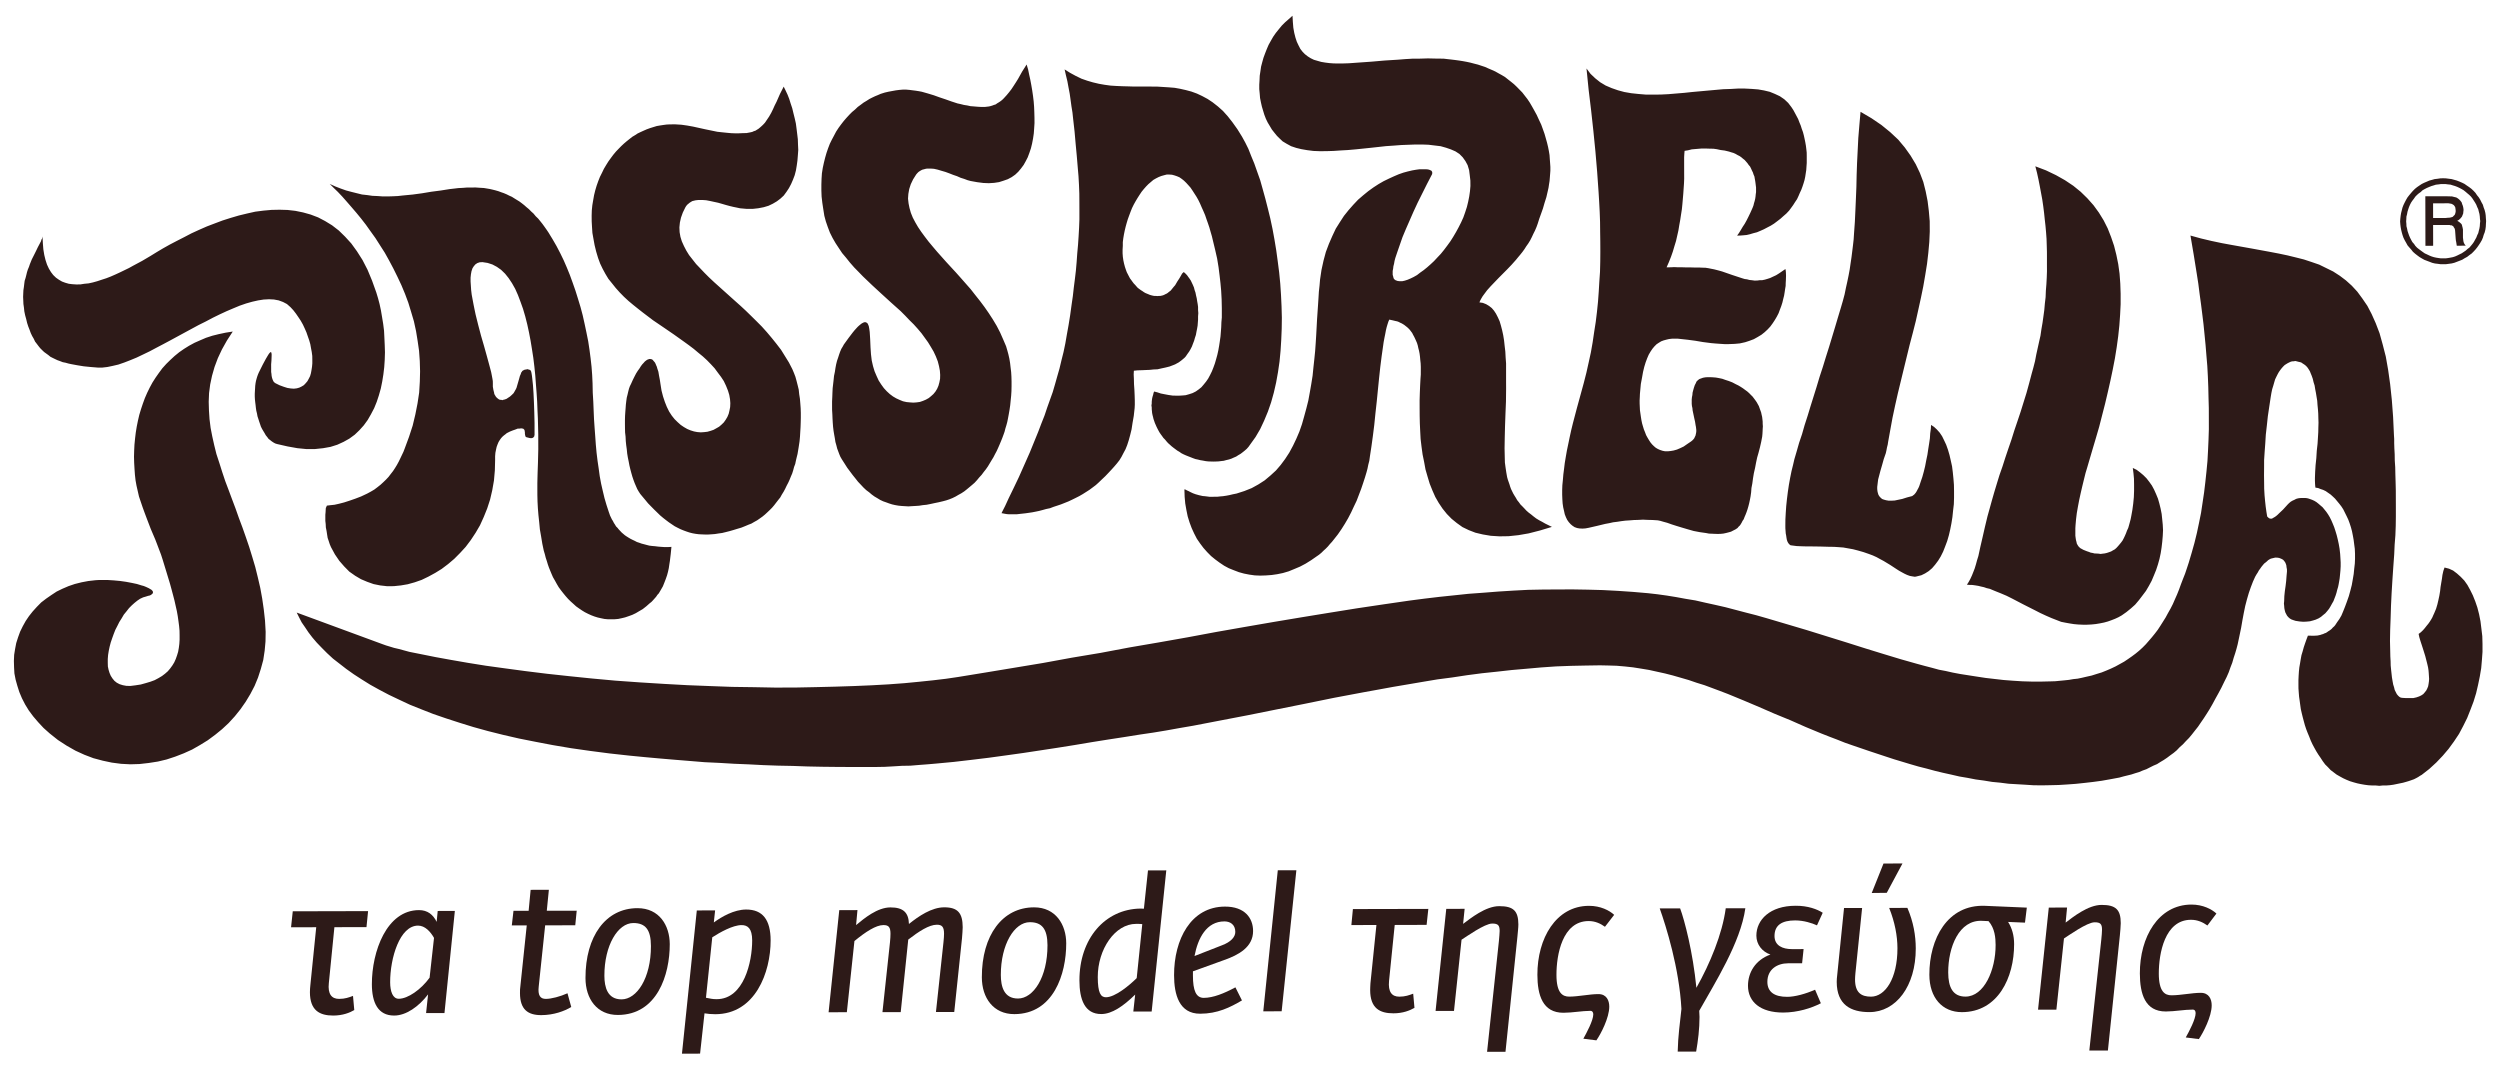 <?xml version="1.0" encoding="utf-8"?>
<!-- Generator: Adobe Illustrator 16.0.0, SVG Export Plug-In . SVG Version: 6.00 Build 0)  -->
<svg version="1.2" baseProfile="tiny" id="Layer_1" xmlns="http://www.w3.org/2000/svg" xmlns:xlink="http://www.w3.org/1999/xlink"
	 x="0px" y="0px" width="180px" height="77px" viewBox="-0.387 -17.948 180 77" xml:space="preserve">
<g>
	<g>
		<g>
			<g>
				<g>
					<g>
						<g>
							<g>
								<path fill="#2D1A18" d="M174.795-3.306l0.002,1.056l0.885-0.001l0.16-0.017l0.163-0.01l0.131-0.032l0.086-0.033l0.043-0.056
									l0.037-0.031l0.041-0.041l0.026-0.044l0.021-0.062l0.018-0.069l0.012-0.066v-0.085l-0.012-0.113l-0.02-0.121l-0.021-0.033
									l-0.028-0.05L176.3-3.161l-0.028-0.032l-0.045-0.018l-0.051-0.041l-0.064-0.023l-0.057-0.011l-0.159-0.026l-0.184,0.001
									L174.795-3.306z M174.237-3.816l1.478-0.002l0.247,0.007l0.199,0.006l0.176,0.045l0.123,0.027l0.122,0.073l0.098,0.08
									l0.087,0.09l0.086,0.116l0.034,0.118l0.055,0.138l0.031,0.142l0.016,0.143l-0.016,0.137l-0.011,0.121l-0.042,0.105
									l-0.045,0.114l-0.05,0.064l-0.071,0.084l-0.102,0.09l-0.118,0.071l0.118,0.064l0.085,0.071l0.077,0.068l0.053,0.076
									l0.021,0.092l0.032,0.119l0.026,0.14v0.189v0.39l0.018,0.149l0.015,0.112l0.032,0.112l0.051,0.1l0.084,0.106L176.5-0.256
									l-0.018-0.122l-0.02-0.13l-0.026-0.126l-0.015-0.149l-0.032-0.442l-0.009-0.121l-0.014-0.082l-0.026-0.081L176.3-1.561
									l-0.026-0.047l-0.028-0.052L176.2-1.682l-0.056-0.041h-0.079l-0.089-0.027h-0.135h-0.145l-0.9,0.002l0.004,1.495
									l-0.556,0.001L174.237-3.816z M178.19-2.026l-0.021-0.173l-0.01-0.163l-0.026-0.183l-0.046-0.169l-0.041-0.172l-0.075-0.157
									l-0.066-0.168l-0.089-0.156l-0.09-0.139l-0.093-0.146l-0.108-0.14l-0.13-0.126l-0.127-0.106l-0.122-0.106l-0.15-0.12
									l-0.147-0.087l-0.151-0.08l-0.168-0.078l-0.156-0.06l-0.159-0.047l-0.162-0.052l-0.187-0.018l-0.16-0.022h-0.187h-0.171
									l-0.163,0.023l-0.187,0.02l-0.162,0.052l-0.162,0.048l-0.154,0.061l-0.176,0.076l-0.159,0.082l-0.15,0.085l-0.127,0.123
									l-0.15,0.106l-0.123,0.108l-0.122,0.125l-0.096,0.141l-0.113,0.146l-0.093,0.139l-0.08,0.156l-0.072,0.17l-0.053,0.16
									l-0.053,0.169l-0.032,0.179l-0.045,0.173l-0.007,0.171l-0.012,0.176l0.016,0.18l0.005,0.164l0.045,0.169l0.034,0.178
									l0.054,0.157l0.053,0.154l0.074,0.171l0.08,0.157l0.089,0.159l0.119,0.133l0.092,0.137l0.125,0.132l0.124,0.097l0.148,0.111
									l0.136,0.099l0.143,0.101l0.158,0.072l0.178,0.085l0.153,0.063l0.164,0.052l0.162,0.036l0.186,0.03l0.162,0.021l0.174-0.001
									h0.186l0.159-0.021l0.185-0.032l0.165-0.033l0.159-0.052l0.152-0.067l0.168-0.084l0.153-0.073l0.15-0.1l0.146-0.1
									l0.121-0.111l0.136-0.099l0.119-0.138l0.108-0.132l0.095-0.134l0.088-0.161l0.088-0.156l0.065-0.17l0.075-0.154l0.039-0.163
									l0.044-0.171l0.028-0.171l0.01-0.176L178.19-2.026z M178.613-2.027L178.6-1.832l-0.01,0.211l-0.027,0.196l-0.051,0.205
									l-0.072,0.181l-0.056,0.195l-0.078,0.186l-0.103,0.177l-0.112,0.172l-0.112,0.16l-0.124,0.158l-0.14,0.152l-0.14,0.141
									l-0.164,0.117l-0.162,0.127l-0.184,0.1l-0.172,0.107l-0.186,0.073l-0.195,0.075l-0.184,0.07l-0.188,0.047l-0.197,0.027
									l-0.208,0.027h-0.209l-0.204,0.001l-0.191-0.026l-0.209-0.025l-0.191-0.047l-0.183-0.071l-0.193-0.073l-0.188-0.071
									l-0.175-0.098l-0.18-0.107l-0.168-0.126l-0.149-0.116l-0.152-0.135l-0.124-0.158l-0.14-0.157l-0.121-0.142l-0.104-0.19
									l-0.101-0.177l-0.09-0.183l-0.069-0.197l-0.051-0.179l-0.049-0.201L172.46-1.6l-0.024-0.197l-0.015-0.207l0.014-0.195
									l0.025-0.221l0.032-0.192l0.051-0.198l0.045-0.182l0.072-0.19l0.09-0.186l0.099-0.19l0.103-0.176l0.119-0.153l0.141-0.169
									l0.124-0.142l0.149-0.15l0.152-0.123l0.164-0.113l0.178-0.118l0.177-0.087l0.19-0.081l0.174-0.076l0.197-0.053l0.19-0.054
									l0.21-0.024l0.193-0.029l0.201-0.008l0.212,0.008l0.206,0.027l0.198,0.025l0.189,0.052l0.186,0.052l0.194,0.076l0.185,0.08
									l0.173,0.085l0.168,0.118l0.17,0.114l0.162,0.123l0.146,0.136l0.145,0.155l0.111,0.167l0.127,0.157l0.103,0.164l0.098,0.198
									l0.094,0.167l0.058,0.195l0.07,0.187l0.052,0.207l0.026,0.181l0.013,0.207L178.613-2.027z M157.326-0.988l0.766,0.211
									l0.747,0.177l0.753,0.159l0.717,0.132l1.411,0.252l1.333,0.245l0.64,0.122l0.62,0.131l0.603,0.147l0.578,0.146l0.566,0.187
									l0.537,0.185l0.512,0.251l0.493,0.243l0.476,0.307l0.44,0.332l0.423,0.382l0.396,0.428l0.359,0.486l0.369,0.541l0.305,0.584
									l0.296,0.662l0.277,0.725l0.222,0.797l0.227,0.885l0.168,0.954l0.146,1.038l0.12,1.134l0.091,1.214l0.062,1.326l0.017,0.264
									v0.304l0.012,0.371l0.023,0.417l0.007,0.461l0.032,0.483l0.011,0.529l0.017,0.557l0.014,0.59l0.002,0.608l0.002,0.628v0.649
									l-0.009,0.663l-0.025,0.669l-0.054,0.685l-0.03,0.682l-0.069,0.948l-0.063,0.936l-0.056,0.921l-0.044,0.909l-0.027,0.88
									l-0.032,0.856l-0.014,0.797l0.018,0.761l0.007,0.355l0.019,0.333l0.007,0.32l0.03,0.311l0.032,0.291l0.028,0.255
									l0.046,0.273l0.044,0.238l0.062,0.194l0.046,0.193l0.074,0.148l0.079,0.155l0.087,0.103l0.078,0.076l0.086,0.058
									l0.113,0.029l0.3,0.018h0.277h0.243l0.225-0.051l0.194-0.067l0.155-0.074l0.146-0.096l0.111-0.128l0.106-0.135l0.076-0.153
									l0.059-0.148l0.031-0.178l0.025-0.174l0.012-0.176l-0.012-0.203l-0.013-0.205l-0.016-0.197l-0.032-0.216l-0.046-0.205
									l-0.051-0.203l-0.108-0.419l-0.123-0.394l-0.117-0.365l-0.107-0.326l-0.083-0.279l-0.047-0.227l0.163-0.123l0.158-0.152
									l0.132-0.153l0.123-0.158l0.116-0.139l0.102-0.143l0.105-0.165l0.09-0.159l0.063-0.147l0.073-0.158l0.068-0.162l0.065-0.156
									l0.092-0.309l0.076-0.323l0.067-0.311l0.054-0.324l0.031-0.289l0.05-0.303l0.051-0.298l0.037-0.277l0.065-0.289l0.085-0.243
									l0.32,0.083l0.297,0.135l0.281,0.213l0.265,0.237l0.261,0.271l0.223,0.315l0.202,0.367l0.19,0.384l0.176,0.44l0.149,0.437
									l0.124,0.483l0.1,0.507l0.064,0.52l0.066,0.555l0.015,0.55v0.578l-0.042,0.582l-0.051,0.585l-0.102,0.607l-0.125,0.604
									l-0.14,0.598l-0.185,0.603l-0.223,0.586l-0.235,0.592l-0.284,0.574l-0.303,0.571l-0.362,0.546l-0.392,0.537l-0.417,0.491
									l-0.468,0.491l-0.505,0.463l-0.544,0.424l-0.125,0.07l-0.127,0.085l-0.14,0.077l-0.166,0.084l-0.189,0.067l-0.189,0.065
									l-0.2,0.059l-0.209,0.059l-0.221,0.045l-0.232,0.048l-0.232,0.048l-0.259,0.036l-0.233,0.018h-0.262l-0.264,0.027
									l-0.263-0.025h-0.255l-0.274-0.016l-0.265-0.035l-0.275-0.048l-0.251-0.053l-0.265-0.073l-0.261-0.08l-0.249-0.101
									l-0.243-0.112l-0.247-0.135l-0.235-0.135l-0.22-0.167l-0.204-0.153l-0.201-0.215l-0.195-0.192l-0.176-0.239l-0.151-0.233
									l-0.159-0.23l-0.153-0.246l-0.142-0.255l-0.136-0.255l-0.125-0.271l-0.104-0.268l-0.114-0.272l-0.105-0.269l-0.094-0.284
									l-0.077-0.283l-0.078-0.293l-0.069-0.28l-0.07-0.306l-0.04-0.287l-0.041-0.305l-0.043-0.298l-0.024-0.3l-0.021-0.297
									l-0.002-0.312v-0.291l0.014-0.307l0.019-0.3l0.031-0.303l0.05-0.282l0.05-0.305l0.054-0.294l0.087-0.284l0.079-0.288
									l0.093-0.277l0.1-0.28l0.104-0.276l0.251,0.002h0.229l0.215-0.013l0.206-0.045l0.095-0.034l0.099-0.027l0.093-0.046
									l0.105-0.036l0.081-0.049l0.088-0.065l0.091-0.055l0.091-0.067l0.073-0.062l0.081-0.092l0.088-0.076l0.075-0.087
									l0.145-0.221l0.159-0.223l0.149-0.258l0.126-0.299l0.13-0.326l0.133-0.358l0.146-0.415l0.112-0.407l0.1-0.392l0.071-0.402
									l0.065-0.385l0.037-0.373l0.045-0.391l0.014-0.342l-0.001-0.364l-0.015-0.34l-0.044-0.331l-0.041-0.322l-0.056-0.312
									l-0.063-0.314l-0.076-0.282l-0.093-0.286l-0.095-0.257l-0.118-0.251l-0.127-0.256l-0.114-0.23l-0.135-0.21l-0.153-0.198
									l-0.16-0.193l-0.149-0.18l-0.161-0.152l-0.158-0.142l-0.179-0.124l-0.17-0.119l-0.187-0.09l-0.184-0.06l-0.179-0.074
									l-0.194-0.03l-0.017-0.144l-0.011-0.159l-0.007-0.192v-0.196l0.016-0.449l0.03-0.477l0.054-0.512l0.032-0.519l0.057-0.517
									l0.03-0.481l0.021-0.355l0.006-0.33l0.011-0.34l-0.011-0.337l-0.008-0.322l-0.022-0.308l-0.031-0.312l-0.021-0.304
									l-0.048-0.29l-0.044-0.273l-0.053-0.27l-0.043-0.267l-0.075-0.238l-0.056-0.239l-0.078-0.223l-0.08-0.193l-0.045-0.117
									l-0.064-0.109l-0.064-0.101l-0.064-0.091l-0.087-0.094l-0.083-0.072L165.48,8.27l-0.095-0.062L165.3,8.149l-0.105-0.028
									l-0.114-0.025l-0.102-0.028l-0.104-0.024l-0.114,0.021l-0.114,0.004l-0.102,0.027l-0.109,0.051l-0.105,0.052l-0.116,0.07
									l-0.109,0.071l-0.104,0.103L163.9,8.556l-0.106,0.136l-0.103,0.146l-0.085,0.152l-0.093,0.185l-0.091,0.19l-0.067,0.225
									l-0.067,0.234l-0.078,0.25l-0.057,0.274l-0.049,0.291l-0.105,0.697l-0.102,0.687l-0.072,0.676l-0.074,0.647l-0.039,0.635
									l-0.044,0.591l-0.039,0.596l-0.002,0.559l-0.005,0.538l0.007,0.505l0.005,0.473l0.027,0.472l0.039,0.423l0.043,0.394
									l0.05,0.36l0.057,0.348l0.054,0.052l0.046,0.045l0.053,0.035l0.054,0.018l0.063,0.006h0.051l0.059-0.023l0.084-0.052
									l0.082-0.046l0.094-0.065l0.109-0.093l0.113-0.111l0.283-0.268l0.336-0.369l0.104-0.102l0.109-0.091l0.125-0.074
									l0.138-0.062l0.128-0.069l0.134-0.037l0.132-0.02l0.147-0.008h0.139l0.165,0.006l0.138,0.025l0.155,0.052l0.15,0.054
									l0.155,0.072l0.145,0.089l0.148,0.117l0.148,0.128l0.145,0.123l0.128,0.156l0.139,0.171l0.131,0.19l0.117,0.194l0.116,0.231
									l0.104,0.241l0.104,0.256l0.089,0.271l0.088,0.292l0.077,0.309l0.074,0.341l0.058,0.333l0.043,0.381l0.023,0.377
									l0.013,0.222v0.288l-0.018,0.316l-0.036,0.375l-0.02,0.187l-0.033,0.2l-0.037,0.211l-0.041,0.197l-0.064,0.214l-0.05,0.203
									l-0.066,0.208l-0.077,0.199l-0.076,0.199l-0.109,0.189l-0.097,0.177l-0.11,0.183l-0.132,0.165l-0.14,0.162l-0.158,0.127
									l-0.15,0.127l-0.174,0.109l-0.215,0.095l-0.192,0.059l-0.214,0.057l-0.244,0.024l-0.242,0.011l-0.258-0.021l-0.292-0.045
									l-0.161-0.052l-0.149-0.054l-0.111-0.069l-0.107-0.095l-0.086-0.102l-0.068-0.126l-0.06-0.119l-0.042-0.16l-0.027-0.14
									l-0.012-0.163l-0.017-0.164l0.017-0.177l0.012-0.357l0.037-0.361l0.054-0.378l0.042-0.358l0.027-0.354l0.03-0.323
									l-0.002-0.159l-0.028-0.145l-0.017-0.146l-0.034-0.101l-0.044-0.102l-0.069-0.097l-0.074-0.086l-0.09-0.057l-0.093-0.041
									l-0.108-0.042l-0.106-0.018l-0.096-0.006h-0.095l-0.1,0.024l-0.106,0.025l-0.102,0.025l-0.099,0.053l-0.096,0.06
									l-0.082,0.08l-0.099,0.083l-0.104,0.08l-0.094,0.112l-0.097,0.118l-0.092,0.133l-0.098,0.132l-0.074,0.139l-0.095,0.146
									l-0.097,0.169l-0.16,0.355l-0.149,0.388l-0.146,0.42l-0.133,0.455l-0.126,0.482l-0.106,0.517l-0.096,0.512l-0.093,0.543
									l-0.12,0.578l-0.13,0.615l-0.085,0.324l-0.094,0.319l-0.107,0.323l-0.103,0.359l-0.126,0.324l-0.126,0.358l-0.151,0.345
									l-0.177,0.353l-0.208,0.429l-0.213,0.397l-0.218,0.393l-0.201,0.374l-0.21,0.366l-0.206,0.33l-0.213,0.328l-0.207,0.301
									l-0.212,0.312l-0.209,0.263l-0.223,0.285l-0.213,0.256l-0.227,0.231l-0.217,0.234l-0.227,0.201l-0.218,0.229l-0.219,0.183
									l-0.243,0.176l-0.228,0.172l-0.245,0.165l-0.236,0.14l-0.245,0.155l-0.255,0.108l-0.254,0.127l-0.258,0.132l-0.254,0.09
									l-0.268,0.114l-0.283,0.085l-0.275,0.09l-0.273,0.067l-0.288,0.071l-0.304,0.084l-0.63,0.117l-0.637,0.113l-0.626,0.085
									l-0.626,0.072l-0.616,0.065l-0.618,0.045l-0.61,0.038l-0.619,0.015l-0.589,0.011l-0.606-0.007l-0.601-0.039l-0.607-0.036
									l-0.589-0.034l-0.593-0.076l-0.594-0.057l-0.597-0.097l-0.585-0.079l-0.586-0.114l-0.582-0.098l-0.598-0.138l-0.589-0.13
									l-0.582-0.14l-0.588-0.16l-0.592-0.149l-0.577-0.167l-0.59-0.178l-0.584-0.176l-0.6-0.197l-1.187-0.393l-1.183-0.404
									l-0.569-0.198l-0.57-0.227l-0.56-0.213l-0.572-0.225l-1.13-0.469l-1.106-0.489l-1.151-0.472l-1.103-0.481l-1.126-0.476
									l-1.117-0.46l-0.565-0.216l-0.562-0.21l-0.558-0.207l-0.559-0.173l-0.568-0.195l-0.576-0.167l-0.571-0.164l-0.57-0.146
									l-0.568-0.125l-0.577-0.128l-0.582-0.096l-0.575-0.091l-0.595-0.064l-0.585-0.05l-0.585-0.018l-0.611-0.013l-1.043,0.016
									l-1.052,0.022l-1.061,0.039l-1.075,0.074l-1.055,0.094l-1.068,0.093l-1.067,0.119l-1.076,0.113l-1.076,0.141l-1.068,0.162
									l-1.064,0.139l-1.082,0.181l-1.067,0.182l-1.056,0.179l-1.062,0.195l-1.061,0.192l-2.116,0.398l-2.096,0.428l-2.049,0.41
									l-2.041,0.411l-2.001,0.384l-1.966,0.378l-0.968,0.166l-0.964,0.174L82.645,34.8l-0.942,0.138l-1.161,0.185l-1.163,0.179
									l-1.183,0.189l-1.208,0.203l-1.221,0.195l-1.239,0.189l-1.237,0.188l-1.239,0.173l-1.26,0.173l-1.246,0.151l-1.264,0.147
									l-1.244,0.117l-0.63,0.055l-0.613,0.046l-0.634,0.053l-0.619,0.011l-0.608,0.038l-0.621,0.034l-0.602,0.011l-0.613,0.001
									h-1.107l-1.08-0.005l-1.088-0.012l-1.077-0.022l-1.059-0.038l-1.071-0.021l-1.06-0.038l-1.038-0.054l-1.055-0.043
									l-1.059-0.063l-1.062-0.05l-1.067-0.088l-1.073-0.087l-1.073-0.091l-1.08-0.098l-1.112-0.108l-1.452-0.16l-1.397-0.182
									l-1.359-0.194l-1.308-0.221l-1.242-0.237l-1.194-0.237l-1.149-0.264l-1.097-0.275l-1.045-0.289l-1.001-0.31l-0.97-0.315
									l-0.914-0.314l-0.854-0.334l-0.827-0.332l-0.768-0.36l-0.738-0.351l-0.695-0.366l-0.657-0.364l-0.61-0.38L25.086,30.6
									l-0.54-0.383l-0.483-0.375l-0.474-0.368l-0.43-0.397l-0.368-0.37l-0.366-0.379l-0.316-0.369l-0.287-0.376l-0.251-0.375
									l-0.237-0.343l-0.186-0.36l-0.172-0.347l6.197,2.282l0.233,0.083l0.267,0.081l0.312,0.095l0.339,0.079l0.767,0.208
									l0.892,0.178l0.996,0.2l1.108,0.201l1.213,0.211l1.302,0.209l1.381,0.19l1.459,0.196l1.538,0.19l1.596,0.173l1.649,0.169
									l1.694,0.155l1.75,0.125l1.786,0.111l1.657,0.091l1.609,0.063l1.604,0.059l1.575,0.022l1.521,0.029l1.488-0.004l1.443-0.029
									l1.379-0.034l1.343-0.043l1.273-0.054l1.227-0.068l1.14-0.084l1.083-0.104l1.013-0.106l0.923-0.11l0.849-0.125l2.022-0.33
									l2.04-0.338l2.061-0.342l2.078-0.381l2.078-0.347l2.086-0.394l2.1-0.36l2.085-0.369l2.063-0.385l2.066-0.363l2.049-0.354
									l2.027-0.339l1.997-0.326l1.972-0.317l1.918-0.286l1.896-0.275l1.048-0.136l1.073-0.128l1.056-0.11l1.054-0.111l1.069-0.078
									l1.067-0.084l1.073-0.067l1.065-0.056l1.061-0.021l1.095-0.007l1.081-0.003l1.075,0.018l1.071,0.029l1.098,0.058l1.08,0.074
									l1.087,0.094l0.661,0.075l0.666,0.092l0.681,0.11l0.692,0.127l0.712,0.117l0.712,0.163l0.706,0.155l0.742,0.169l0.719,0.189
									l0.736,0.194l0.751,0.192l0.728,0.207l1.47,0.435l1.46,0.433l1.437,0.447l1.416,0.44l1.354,0.429l1.311,0.404l1.238,0.375
									l1.158,0.328l0.559,0.152l0.524,0.136l0.518,0.142l0.473,0.089l0.509,0.115l0.544,0.103l0.575,0.09l0.617,0.096l0.627,0.096
									l0.637,0.074l0.666,0.076l0.685,0.053l0.676,0.042l0.685,0.02h0.669l0.679-0.016l0.34-0.011l0.315-0.031l0.337-0.032
									l0.324-0.035l0.312-0.054l0.314-0.033l0.308-0.064l0.298-0.07l0.402-0.09l0.363-0.115l0.354-0.108l0.346-0.139l0.326-0.14
									l0.331-0.157l0.296-0.163l0.318-0.176l0.279-0.187l0.282-0.197l0.268-0.2l0.25-0.205l0.25-0.228l0.235-0.238l0.228-0.262
									l0.208-0.242l0.215-0.265l0.207-0.271l0.194-0.297l0.181-0.287l0.191-0.304l0.165-0.306l0.185-0.327l0.17-0.333l0.152-0.348
									l0.152-0.343l0.145-0.364l0.134-0.37l0.148-0.385l0.148-0.373l0.138-0.41l0.127-0.387l0.211-0.711l0.198-0.703l0.179-0.729
									l0.149-0.706l0.148-0.733l0.113-0.75l0.109-0.735l0.088-0.737l0.082-0.769l0.071-0.749l0.041-0.756l0.034-0.754l0.025-0.769
									l-0.001-0.762l-0.002-0.768l-0.021-0.755l-0.017-0.756l-0.03-0.763l-0.041-0.761l-0.064-0.759l-0.061-0.751l-0.073-0.746
									l-0.075-0.751l-0.092-0.749l-0.09-0.714l-0.101-0.735l-0.09-0.711l-0.11-0.708l-0.224-1.396L157.326-0.988z M146.157-5.974
									l0.77,0.293l0.717,0.344l0.643,0.362l0.602,0.402l0.534,0.434l0.474,0.462l0.448,0.504l0.387,0.532l0.346,0.562l0.289,0.575
									l0.241,0.613l0.217,0.637l0.166,0.657l0.135,0.665l0.095,0.687l0.053,0.715l0.025,0.733v0.75l-0.037,0.753l-0.055,0.775
									l-0.083,0.781l-0.108,0.791l-0.129,0.802l-0.159,0.819l-0.169,0.802l-0.186,0.822l-0.194,0.825l-0.212,0.825l-0.213,0.833
									l-0.239,0.82l-0.244,0.821l-0.245,0.833l-0.122,0.419l-0.132,0.438l-0.117,0.471l-0.116,0.476l-0.115,0.496l-0.107,0.488
									l-0.092,0.483l-0.082,0.471l-0.055,0.452l-0.037,0.427l-0.012,0.209v0.194v0.17v0.175l0.022,0.167l0.022,0.142l0.037,0.139
									l0.025,0.119l0.06,0.109l0.058,0.089l0.064,0.066l0.071,0.065l0.225,0.123l0.253,0.101l0.134,0.044l0.135,0.054l0.133,0.022
									l0.143,0.038l0.146,0.004l0.14,0.009l0.151,0.022l0.155-0.022l0.14-0.016l0.161-0.038l0.137-0.046l0.162-0.058l0.125-0.074
									l0.14-0.077l0.111-0.096l0.119-0.129l0.102-0.119l0.123-0.149l0.103-0.14l0.091-0.172l0.079-0.166l0.084-0.195l0.067-0.183
									l0.089-0.19l0.058-0.2l0.059-0.216l0.056-0.211l0.046-0.231l0.08-0.443l0.061-0.456l0.045-0.468l0.016-0.452v-0.434
									l-0.007-0.434l-0.036-0.395l-0.048-0.383l0.278,0.137l0.244,0.183l0.232,0.194l0.232,0.231l0.199,0.255l0.19,0.268
									l0.158,0.295l0.146,0.326l0.134,0.327l0.099,0.346l0.09,0.367l0.075,0.381l0.04,0.383l0.039,0.393l0.02,0.396l-0.02,0.415
									l-0.036,0.416l-0.048,0.411l-0.063,0.408l-0.088,0.414l-0.11,0.396l-0.133,0.406l-0.158,0.388l-0.166,0.394l-0.199,0.368
									l-0.209,0.355l-0.256,0.34l-0.246,0.322l-0.274,0.325l-0.305,0.273l-0.328,0.266l-0.335,0.236l-0.238,0.134l-0.236,0.109
									l-0.252,0.099l-0.269,0.096l-0.278,0.077l-0.293,0.059l-0.305,0.05l-0.302,0.031l-0.319,0.016h-0.315l-0.321-0.014
									l-0.312-0.028l-0.312-0.049l-0.307-0.055l-0.304-0.061l-0.293-0.114l-0.395-0.154l-0.407-0.177l-0.412-0.192l-0.396-0.203
									l-0.823-0.416l-0.799-0.417l-0.404-0.202l-0.405-0.172l-0.415-0.166l-0.389-0.162l-0.223-0.051l-0.197-0.068l-0.204-0.045
									l-0.194-0.048l-0.206-0.034l-0.223-0.032l-0.203-0.003l-0.196-0.016l0.124-0.194l0.12-0.218l0.119-0.257l0.094-0.236
									l0.104-0.268l0.093-0.307l0.074-0.275l0.096-0.309l0.143-0.66l0.161-0.694l0.17-0.745l0.183-0.761l0.157-0.562l0.161-0.583
									l0.17-0.591l0.183-0.606l0.191-0.622l0.219-0.625l0.205-0.64l0.215-0.638l0.222-0.645l0.211-0.672l0.221-0.652l0.231-0.69
									l0.21-0.676l0.211-0.675l0.19-0.691l0.181-0.686l0.129-0.465l0.116-0.453l0.089-0.469l0.101-0.458l0.1-0.455l0.102-0.449
									l0.069-0.473l0.079-0.457l0.065-0.464l0.062-0.454l0.042-0.474l0.053-0.448l0.019-0.474l0.038-0.472l0.025-0.46l0.016-0.457
									l-0.002-0.463V0.657l-0.001-0.464l-0.013-0.476l-0.015-0.464l-0.035-0.481l-0.042-0.464l-0.054-0.48l-0.048-0.464
									l-0.061-0.48l-0.069-0.471l-0.087-0.469l-0.09-0.483l-0.094-0.479l-0.105-0.479L146.157-5.974z M133.572-9.898l0.791,0.465
									l0.711,0.484l0.632,0.514l0.579,0.542l0.47,0.56l0.421,0.591l0.371,0.618l0.3,0.632l0.243,0.642l0.172,0.68l0.138,0.699
									l0.089,0.716l0.063,0.731l0.004,0.753l-0.034,0.75l-0.071,0.785l-0.092,0.786l-0.129,0.805l-0.143,0.824l-0.169,0.824
									l-0.184,0.835l-0.186,0.838l-0.216,0.851l-0.226,0.859l-0.424,1.74l-0.424,1.747l-0.197,0.874l-0.188,0.884l-0.159,0.869
									l-0.158,0.878l-0.027,0.182l-0.054,0.211l-0.037,0.199l-0.046,0.208l-0.148,0.426l-0.118,0.423l-0.123,0.423l-0.109,0.414
									l-0.053,0.199l-0.025,0.19l-0.021,0.178l-0.022,0.179v0.153l0.017,0.155l0.029,0.126l0.043,0.136l0.069,0.11l0.081,0.089
									l0.109,0.097l0.129,0.048l0.159,0.044l0.186,0.032h0.213l0.229-0.013l0.268-0.056l0.275-0.058l0.336-0.107l0.375-0.098
									l0.065-0.05l0.071-0.051l0.066-0.072l0.066-0.085l0.053-0.087l0.069-0.131l0.061-0.11l0.059-0.135l0.106-0.322l0.115-0.337
									l0.104-0.377l0.096-0.392l0.08-0.421l0.085-0.407l0.061-0.41l0.063-0.398l0.055-0.376l0.022-0.357l0.046-0.327l0.014-0.278
									l0.216,0.141l0.204,0.189l0.201,0.224l0.176,0.262l0.148,0.301l0.146,0.312l0.128,0.36l0.111,0.38l0.091,0.396l0.092,0.416
									l0.054,0.43l0.045,0.448l0.036,0.449l0.008,0.468v0.47l-0.014,0.46l-0.054,0.458l-0.049,0.474l-0.07,0.443l-0.088,0.447
									l-0.096,0.414l-0.122,0.42l-0.147,0.392l-0.143,0.364l-0.176,0.354l-0.183,0.298l-0.218,0.291l-0.22,0.256l-0.247,0.211
									l-0.263,0.167l-0.264,0.129l-0.312,0.077l-0.071,0.018l-0.092,0.013l-0.082-0.013l-0.1-0.016l-0.174-0.032l-0.198-0.072
									l-0.176-0.082l-0.194-0.105l-0.208-0.116l-0.205-0.132l-0.433-0.284l-0.473-0.286l-0.257-0.137l-0.25-0.138l-0.271-0.123
									l-0.293-0.109l-0.379-0.131l-0.398-0.114l-0.351-0.091l-0.359-0.064l-0.343-0.061l-0.337-0.025l-0.336-0.022l-0.323-0.003
									l-0.658-0.019l-0.655-0.009h-0.332l-0.357-0.01l-0.36-0.015l-0.364-0.047l-0.077-0.012l-0.051-0.034l-0.072-0.071
									l-0.057-0.081l-0.046-0.091l-0.039-0.118l-0.025-0.136l-0.024-0.164l-0.031-0.161l-0.012-0.172l-0.015-0.193l-0.001-0.208
									l0.004-0.432l0.025-0.467l0.034-0.496l0.053-0.502l0.065-0.519l0.076-0.511l0.09-0.5l0.097-0.48l0.112-0.45l0.093-0.404
									l0.173-0.588l0.17-0.597l0.21-0.623l0.184-0.645l0.218-0.674l0.203-0.669l0.22-0.703l0.221-0.706l0.216-0.723l0.235-0.717
									l0.222-0.724l0.229-0.724l0.218-0.719l0.218-0.722l0.207-0.698l0.214-0.711l0.136-0.467l0.124-0.466l0.095-0.468
									l0.097-0.433l0.093-0.45l0.082-0.442l0.066-0.456l0.062-0.415l0.055-0.439l0.052-0.421l0.049-0.435l0.027-0.42l0.06-0.839
									l0.039-0.841l0.037-0.845l0.034-0.838l0.018-0.845l0.03-0.871l0.044-0.878l0.045-0.909l0.077-0.937L133.572-9.898z
									 M113.841-13.017l0.291,0.387l0.339,0.321l0.354,0.282l0.395,0.237l0.432,0.185l0.448,0.156l0.461,0.125l0.499,0.087
									l0.521,0.055l0.525,0.044l0.528,0.003l0.559-0.006l0.544-0.027l0.574-0.048l0.571-0.047l0.569-0.061l1.141-0.103
									l1.093-0.098l0.544-0.018l0.505-0.029h0.504l0.481,0.024l0.479,0.037l0.429,0.075l0.412,0.099l0.371,0.152l0.353,0.165
									l0.318,0.218l0.281,0.263l0.229,0.298l0.142,0.215l0.116,0.214l0.117,0.22l0.115,0.217l0.089,0.236l0.098,0.234l0.074,0.236
									l0.085,0.231l0.063,0.238l0.054,0.247l0.05,0.242l0.045,0.256l0.03,0.244l0.027,0.247l0.003,0.245v0.261v0.247l-0.018,0.248
									l-0.017,0.256l-0.037,0.242l-0.038,0.247l-0.051,0.238l-0.068,0.23l-0.08,0.242l-0.088,0.236l-0.104,0.221l-0.091,0.214
									l-0.108,0.231l-0.143,0.211l-0.132,0.209l-0.149,0.206l-0.144,0.195l-0.201,0.214l-0.219,0.19l-0.205,0.184l-0.234,0.179
									l-0.229,0.173L127.108-1.7l-0.256,0.133l-0.241,0.127l-0.255,0.113l-0.242,0.102l-0.265,0.068l-0.237,0.072l-0.24,0.056
									l-0.247,0.023l-0.227,0.018l-0.213,0.001l0.131-0.182l0.135-0.218l0.139-0.234l0.142-0.215l0.137-0.247l0.128-0.254
									l0.125-0.257l0.113-0.25L125.804-3l0.059-0.155l0.039-0.166l0.046-0.152l0.039-0.165l0.023-0.153l0.016-0.168l0.022-0.155
									v-0.177V-4.45l-0.021-0.169l-0.019-0.155l-0.021-0.15l-0.03-0.163l-0.026-0.153l-0.063-0.146l-0.043-0.138l-0.072-0.146
									l-0.064-0.143l-0.071-0.143l-0.1-0.115l-0.086-0.125l-0.108-0.125l-0.097-0.109l-0.12-0.093l-0.125-0.107l-0.117-0.081
									l-0.141-0.07l-0.147-0.086l-0.156-0.07l-0.156-0.045L124.1-7.035l-0.306-0.073l-0.299-0.039l-0.267-0.058L122.98-7.24
									l-0.254-0.004l-0.223-0.008h-0.218h-0.188l-0.368,0.031l-0.304,0.026l-0.276,0.069l-0.246,0.039l-0.018,0.207l-0.014,0.248
									v0.262v0.309l0.001,0.315v0.323l0.002,0.342l-0.014,0.344l-0.051,0.738l-0.064,0.747l-0.037,0.37l-0.059,0.375l-0.059,0.389
									l-0.068,0.376l-0.064,0.391l-0.084,0.37l-0.087,0.383l-0.116,0.378l-0.113,0.382l-0.13,0.372l-0.151,0.381l-0.169,0.383
									l0.286-0.001l0.264-0.014l0.277,0.014l0.292-0.001l0.295,0.009h0.3l0.316,0.009h0.321l0.223,0.01l0.227,0.006l0.213,0.033
									l0.201,0.041l0.197,0.038l0.199,0.05l0.199,0.053l0.19,0.054l0.72,0.25l0.714,0.235l0.186,0.057l0.169,0.021l0.173,0.046
									l0.194,0.021l0.177,0.024l0.179-0.002l0.181-0.023l0.19-0.003l0.19-0.039l0.186-0.055l0.2-0.065l0.206-0.097l0.217-0.1
									l0.212-0.132l0.213-0.146l0.232-0.158h0.011l0.019,0.033l0.007,0.069l0.012,0.095l0.01,0.267l-0.01,0.33l-0.012,0.204
									l-0.005,0.208l-0.038,0.223l-0.034,0.232l-0.04,0.245l-0.063,0.246l-0.057,0.243l-0.083,0.261l-0.096,0.25l-0.097,0.264
									l-0.128,0.248l-0.146,0.247l-0.152,0.231l-0.17,0.233l-0.197,0.212l-0.216,0.2l-0.229,0.181l-0.274,0.165l-0.272,0.152
									l-0.315,0.119l-0.314,0.102l-0.379,0.084l-0.369,0.034l-0.42,0.016h-0.327l-0.329-0.021l-0.303-0.022l-0.318-0.028
									l-0.587-0.076l-0.551-0.093l-0.538-0.072l-0.48-0.052l-0.237-0.026h-0.226l-0.205,0.001l-0.216,0.026l-0.198,0.047
									l-0.185,0.051l-0.173,0.065l-0.174,0.106l-0.157,0.104l-0.158,0.158l-0.137,0.164l-0.138,0.203L118.32,7.59l-0.112,0.261
									l-0.109,0.292L118,8.466l-0.089,0.368l-0.073,0.414l-0.085,0.451l-0.046,0.496l-0.02,0.219l-0.009,0.233l-0.013,0.237
									l0.002,0.22l0.011,0.25l0.011,0.235l0.035,0.242l0.033,0.232l0.037,0.235l0.05,0.242l0.061,0.208l0.067,0.221l0.086,0.21
									l0.075,0.202l0.099,0.179l0.099,0.167l0.113,0.175l0.122,0.149l0.133,0.13l0.131,0.111l0.153,0.089l0.155,0.069l0.184,0.06
									l0.182,0.035h0.197l0.204-0.021l0.205-0.035l0.237-0.066l0.24-0.102l0.253-0.121l0.251-0.175l0.278-0.188l0.09-0.072
									l0.075-0.076l0.068-0.087l0.044-0.101l0.042-0.081l0.024-0.107l0.021-0.097l0.013-0.106v-0.104l-0.013-0.111l-0.013-0.11
									l-0.024-0.119l-0.039-0.249l-0.058-0.257l-0.06-0.287l-0.058-0.276l-0.014-0.159l-0.034-0.15l-0.016-0.155v-0.152
									l-0.001-0.156l0.017-0.174l0.032-0.161l0.013-0.163l0.048-0.188l0.049-0.172l0.062-0.183l0.09-0.171l0.019-0.062l0.03-0.042
									l0.042-0.038l0.037-0.044l0.117-0.086l0.113-0.04l0.144-0.052l0.167-0.03l0.163-0.011h0.189l0.202,0.01l0.215,0.018
									l0.209,0.037l0.239,0.05l0.23,0.082l0.247,0.08l0.25,0.097l0.239,0.126l0.195,0.095l0.172,0.102l0.163,0.106l0.155,0.115
									l0.151,0.109l0.134,0.119l0.126,0.129l0.125,0.123l0.101,0.133L126,10.873l0.094,0.135l0.076,0.136l0.082,0.149l0.048,0.136
									l0.06,0.167l0.054,0.147l0.034,0.16l0.039,0.166l0.02,0.168l0.018,0.17l0.002,0.165l0.013,0.179l-0.013,0.178l-0.007,0.17
									l-0.011,0.194l-0.018,0.197l-0.036,0.188l-0.036,0.189l-0.088,0.387l-0.108,0.411l-0.096,0.333l-0.078,0.366l-0.071,0.376
									l-0.087,0.382l-0.062,0.369l-0.049,0.367l-0.063,0.331l-0.023,0.309l-0.041,0.295l-0.046,0.243l-0.053,0.246l-0.059,0.231
									l-0.063,0.215l-0.069,0.201l-0.066,0.17l-0.074,0.17l-0.064,0.169l-0.084,0.12l-0.061,0.123l-0.07,0.119l-0.064,0.092
									l-0.077,0.07l-0.051,0.06l-0.038,0.048l-0.145,0.097l-0.162,0.082l-0.164,0.085l-0.184,0.051l-0.168,0.043l-0.195,0.042
									l-0.201,0.02l-0.199,0.006l-0.211-0.006l-0.213-0.01l-0.209-0.008l-0.215-0.041l-0.446-0.063l-0.441-0.084l-0.427-0.121
									l-0.42-0.124l-0.391-0.119l-0.345-0.11l-0.323-0.115l-0.285-0.078l-0.219-0.064l-0.175-0.036l-0.38-0.025l-0.351-0.008
									l-0.336-0.016l-0.334,0.017l-0.327,0.01l-0.299,0.024l-0.317,0.021l-0.281,0.035l-0.304,0.047l-0.291,0.036l-0.272,0.061
									l-0.293,0.054l-0.582,0.141L114,20.053l-0.234,0.044l-0.218,0.014l-0.215-0.011l-0.172-0.031l-0.183-0.066l-0.158-0.107
									l-0.124-0.106l-0.131-0.146l-0.114-0.161l-0.09-0.187l-0.085-0.217l-0.053-0.242l-0.06-0.257l-0.041-0.28l-0.019-0.295
									l-0.013-0.326v-0.337l0.012-0.352l0.038-0.379l0.033-0.395l0.052-0.405l0.051-0.419l0.076-0.456l0.079-0.451l0.101-0.482
									l0.096-0.465l0.11-0.504l0.123-0.503l0.282-1.072l0.296-1.079l0.204-0.745l0.189-0.741l0.165-0.74l0.16-0.733l0.128-0.729
									l0.11-0.748l0.112-0.715l0.087-0.713l0.076-0.738l0.053-0.725l0.041-0.701l0.05-0.725l0.018-0.723l0.006-0.715l-0.003-0.718
									l-0.01-0.731l-0.007-0.711l-0.026-0.723l-0.038-0.724l-0.043-0.71l-0.103-1.455l-0.124-1.459l-0.147-1.478l-0.162-1.478
									l-0.181-1.503L113.841-13.017z M92.673-16.814l0.026,0.455l0.034,0.412l0.066,0.365l0.084,0.335l0.1,0.304l0.128,0.271
									l0.128,0.247l0.161,0.207l0.167,0.17l0.207,0.162l0.213,0.133l0.23,0.111l0.258,0.075l0.265,0.075l0.291,0.049l0.3,0.038
									l0.317,0.023l0.345,0.003l0.354-0.002l0.38-0.012l0.784-0.056l0.853-0.06l0.928-0.081l0.986-0.062l0.509-0.041l0.529-0.031
									l0.544-0.003l0.564-0.017l0.565,0.013l0.566,0.006l0.276,0.033l0.274,0.03l0.286,0.035l0.286,0.039l0.27,0.043l0.266,0.049
									l0.266,0.057l0.268,0.071l0.275,0.07l0.25,0.083l0.263,0.087l0.236,0.106l0.245,0.104l0.252,0.113l0.244,0.138l0.228,0.125
									l0.235,0.141l0.216,0.172l0.21,0.164l0.219,0.178l0.206,0.197l0.194,0.199l0.199,0.203l0.19,0.246l0.174,0.223l0.168,0.25
									l0.161,0.276l0.157,0.279l0.189,0.346l0.161,0.351l0.161,0.34l0.122,0.337l0.119,0.335l0.092,0.322l0.088,0.316l0.072,0.3
									l0.058,0.293l0.048,0.29l0.02,0.298l0.02,0.268l0.02,0.286v0.27l-0.019,0.257l-0.019,0.247l-0.02,0.242l-0.038,0.235
									l-0.037,0.25l-0.049,0.218l-0.106,0.46l-0.129,0.406l-0.118,0.409l-0.136,0.384l-0.128,0.354l-0.11,0.35l-0.087,0.242
									l-0.111,0.26l-0.115,0.229l-0.108,0.233l-0.123,0.243l-0.138,0.225l-0.148,0.208l-0.124,0.196l-0.147,0.204l-0.153,0.192
									l-0.154,0.183l-0.159,0.195l-0.316,0.354l-0.315,0.33l-0.616,0.619l-0.575,0.599l-0.256,0.285l-0.216,0.29l-0.107,0.145
									l-0.087,0.146l-0.08,0.145l-0.064,0.149l0.247,0.037l0.236,0.093l0.209,0.125l0.198,0.155l0.159,0.185l0.143,0.217
									l0.137,0.266l0.126,0.279l0.093,0.313l0.087,0.333l0.078,0.358l0.062,0.381l0.042,0.39l0.049,0.411l0.022,0.426l0.032,0.427
									v0.447v0.447v0.463l0.002,0.457l-0.01,0.926l-0.036,0.898l-0.032,0.886l-0.02,0.817l-0.013,0.774l0.015,0.672l0.009,0.347
									l0.048,0.364l0.053,0.35l0.06,0.34l0.05,0.179l0.055,0.158l0.063,0.18l0.051,0.168l0.062,0.169l0.074,0.152l0.083,0.17
									l0.095,0.161l0.099,0.157l0.09,0.161l0.124,0.153l0.115,0.161l0.14,0.139l0.146,0.152l0.139,0.15l0.165,0.145l0.17,0.127
									l0.179,0.146l0.188,0.143l0.218,0.133l0.211,0.111l0.22,0.126l0.248,0.123l0.24,0.118l-0.859,0.259l-0.812,0.208
									l-0.745,0.129l-0.708,0.074l-0.655,0.01l-0.621-0.039l-0.572-0.096l-0.536-0.127l-0.478-0.185l-0.455-0.22l-0.402-0.287
									l-0.379-0.308l-0.341-0.348l-0.308-0.382l-0.281-0.419l-0.245-0.425l-0.208-0.47l-0.197-0.493l-0.149-0.495l-0.152-0.525
									l-0.098-0.537l-0.111-0.541l-0.076-0.554l-0.066-0.558l-0.03-0.57l-0.026-0.56l-0.012-0.554l-0.003-0.56l-0.001-0.539
									l0.016-0.53l0.021-0.524l0.027-0.512l0.021-0.287V8.741v-0.27L101.9,8.21l-0.027-0.239l-0.021-0.241l-0.029-0.219
									l-0.041-0.208l-0.049-0.185l-0.041-0.193l-0.055-0.179l-0.071-0.163l-0.063-0.139l-0.065-0.136l-0.082-0.149l-0.065-0.131
									l-0.083-0.11l-0.089-0.118l-0.095-0.1l-0.093-0.086l-0.104-0.081l-0.104-0.082l-0.096-0.061l-0.1-0.058l-0.105-0.046
									l-0.103-0.055l-0.11-0.04l-0.124-0.026L99.87,5.112l-0.229-0.048l-0.064,0.144l-0.061,0.189l-0.062,0.207L99.4,5.829
									l-0.05,0.268L99.292,6.38l-0.056,0.3L99.19,7.005l-0.101,0.71l-0.096,0.761l-0.088,0.817l-0.084,0.836l-0.083,0.837
									l-0.094,0.847l-0.085,0.84l-0.1,0.796l-0.106,0.767l-0.105,0.686l-0.046,0.33l-0.073,0.282l-0.058,0.284l-0.066,0.25
									l-0.116,0.386l-0.136,0.417l-0.14,0.411l-0.163,0.428l-0.16,0.419l-0.199,0.415l-0.195,0.419l-0.219,0.422l-0.229,0.392
									l-0.247,0.392l-0.265,0.383l-0.28,0.355l-0.143,0.179l-0.145,0.157L95.22,21.4l-0.151,0.154l-0.157,0.142l-0.16,0.157
									l-0.169,0.14l-0.168,0.116l-0.4,0.278l-0.403,0.251l-0.398,0.21l-0.417,0.176l-0.397,0.163l-0.421,0.124l-0.403,0.083
									l-0.398,0.058l-0.42,0.031l-0.405,0.013l-0.395-0.016l-0.395-0.055l-0.378-0.074l-0.373-0.103l-0.367-0.14l-0.36-0.145
									l-0.332-0.178l-0.331-0.222l-0.315-0.233l-0.297-0.242l-0.281-0.284l-0.267-0.3l-0.24-0.319l-0.236-0.343l-0.193-0.374
									l-0.18-0.393l-0.156-0.418l-0.131-0.427l-0.093-0.454l-0.083-0.474l-0.043-0.479l-0.017-0.514v-0.02h0.015h0.01h0.02
									l0.055,0.027l0.094,0.05l0.106,0.046l0.138,0.072l0.178,0.084l0.189,0.069l0.246,0.069l0.263,0.059l0.155,0.013l0.162,0.02
									l0.17,0.022h0.17l0.191-0.001h0.194l0.206-0.023l0.213-0.018l0.235-0.035l0.22-0.041l0.26-0.062l0.265-0.053l0.563-0.181
									l0.526-0.21l0.479-0.264l0.454-0.292l0.421-0.353l0.395-0.362l0.339-0.395l0.318-0.427l0.301-0.462l0.268-0.497l0.238-0.498
									l0.223-0.522l0.185-0.533l0.159-0.562l0.154-0.565l0.143-0.568l0.11-0.6l0.102-0.584l0.097-0.61l0.059-0.591l0.064-0.587
									l0.06-0.598l0.041-0.579L94.38,6.18l0.06-1.117l0.071-1.041l0.032-0.491l0.029-0.478l0.048-0.437l0.036-0.427l0.103-0.696
									l0.147-0.672l0.168-0.625l0.222-0.589l0.243-0.558l0.249-0.529l0.294-0.468l0.296-0.455l0.333-0.416l0.341-0.387
									l0.347-0.367l0.369-0.317l0.364-0.297l0.372-0.268l0.374-0.243l0.363-0.208l0.379-0.184l0.361-0.165l0.342-0.146
									l0.336-0.117l0.31-0.084l0.326-0.077l0.276-0.048l0.252-0.034l0.236-0.001h0.213l0.168,0.015l0.126,0.039l0.113,0.056
									l0.045,0.073l0.015,0.082l-0.015,0.09l-0.364,0.701l-0.341,0.682l-0.34,0.682l-0.3,0.648l-0.278,0.635l-0.269,0.614
									l-0.24,0.574l-0.186,0.534l-0.178,0.513l-0.154,0.457l-0.054,0.207L99.983,1.05l-0.044,0.169l-0.021,0.177l-0.032,0.165
									v0.146v0.132l0.032,0.11l0.021,0.089l0.03,0.083l0.054,0.056l0.067,0.05l0.15,0.055l0.156,0.018h0.174l0.188-0.041
									l0.2-0.065l0.231-0.098l0.212-0.104l0.238-0.135l0.225-0.175l0.248-0.175l0.252-0.204l0.245-0.216l0.251-0.234l0.248-0.266
									l0.245-0.259l0.228-0.281l0.235-0.312l0.228-0.314l0.203-0.321l0.199-0.339l0.19-0.349l0.178-0.353l0.16-0.353l0.131-0.37
									l0.124-0.383l0.091-0.374l0.076-0.379l0.054-0.376l0.033-0.383l-0.004-0.389l-0.044-0.379l-0.047-0.371l-0.108-0.36
									l-0.158-0.292l-0.195-0.273l-0.237-0.24l-0.286-0.186l-0.327-0.142l-0.35-0.121l-0.391-0.11l-0.427-0.051l-0.446-0.054
									l-0.47-0.017l-0.487,0.001l-0.495,0.018l-0.52,0.02l-0.541,0.041l-0.546,0.037l-1.095,0.12l-1.074,0.111l-0.556,0.049
									l-0.531,0.03l-0.519,0.035l-0.514,0.016l-0.477,0.003l-0.463-0.018l-0.442-0.056l-0.425-0.073L92.938-7.3l-0.365-0.122
									l-0.317-0.173l-0.291-0.175l-0.211-0.198l-0.2-0.198l-0.181-0.222L91.19-8.62l-0.156-0.262l-0.15-0.25L90.755-9.4
									l-0.112-0.292l-0.086-0.284l-0.09-0.302L90.4-10.575l-0.063-0.315l-0.025-0.314l-0.032-0.328v-0.319l0.019-0.316
									l0.014-0.328l0.052-0.339l0.045-0.315l0.086-0.328l0.087-0.311l0.117-0.317l0.115-0.294l0.135-0.316l0.16-0.288l0.172-0.3
									l0.192-0.276l0.207-0.257l0.219-0.267l0.247-0.247l0.259-0.226L92.673-16.814z M76.265-12.95l0.401,0.25l0.404,0.219
									l0.411,0.199l0.409,0.143l0.412,0.121l0.435,0.103l0.411,0.072l0.422,0.058l0.429,0.027l0.425,0.018l0.418,0.011
									l0.421,0.013l0.842-0.003l0.844,0.008l0.411,0.026l0.41,0.026l0.42,0.034l0.392,0.07l0.412,0.093l0.397,0.106l0.401,0.146
									l0.371,0.174l0.396,0.212l0.362,0.241l0.381,0.299l0.364,0.324l0.35,0.39l0.339,0.433l0.354,0.497l0.329,0.531l0.236,0.429
									l0.221,0.447l0.209,0.53l0.218,0.527l0.207,0.586l0.219,0.618l0.183,0.652l0.188,0.68l0.179,0.702l0.174,0.708l0.163,0.767
									l0.138,0.753l0.13,0.789l0.108,0.793l0.103,0.802l0.078,0.799l0.054,0.814l0.039,0.825l0.022,0.815l-0.011,0.803
									l-0.033,0.788l-0.05,0.798l-0.074,0.774l-0.111,0.762L91.493,9.6l-0.164,0.719l-0.197,0.705L90.9,11.692l-0.268,0.645
									l-0.287,0.612l-0.334,0.571l-0.382,0.532l-0.121,0.17l-0.13,0.147l-0.147,0.129l-0.148,0.118l-0.146,0.111l-0.176,0.103
									l-0.146,0.095l-0.179,0.076l-0.167,0.076l-0.177,0.058l-0.187,0.043l-0.182,0.05l-0.188,0.021l-0.183,0.023l-0.186,0.008
									l-0.178,0.005l-0.196-0.005l-0.182-0.006l-0.189-0.021l-0.192-0.037l-0.199-0.033l-0.166-0.042l-0.181-0.038l-0.172-0.062
									l-0.179-0.071l-0.163-0.063l-0.177-0.071l-0.168-0.075l-0.154-0.079l-0.143-0.101L84.386,14.5l-0.144-0.106l-0.134-0.1
									l-0.135-0.106l-0.141-0.127l-0.116-0.103l-0.111-0.123l-0.108-0.132l-0.121-0.123l-0.088-0.125l-0.101-0.137l-0.09-0.132
									l-0.074-0.132l-0.068-0.13l-0.079-0.161l-0.053-0.121L82.761,12.5l-0.049-0.146l-0.047-0.134l-0.033-0.144l-0.037-0.14
									l-0.03-0.15l-0.011-0.125l-0.015-0.143l-0.001-0.134l-0.022-0.144l0.022-0.135v-0.125l0.014-0.137l0.019-0.127l0.031-0.125
									l0.038-0.119l0.029-0.13l0.041-0.102l0.239,0.062l0.243,0.081l0.267,0.053l0.28,0.053l0.303,0.044l0.304,0.007h0.151
									l0.169-0.009l0.152-0.01l0.17-0.017l0.248-0.071l0.242-0.079l0.234-0.118l0.205-0.145l0.197-0.159l0.167-0.195l0.173-0.214
									l0.149-0.216l0.134-0.25l0.131-0.266l0.108-0.27l0.106-0.292l0.09-0.307l0.087-0.314l0.073-0.329L87.39,6.95l0.049-0.32
									l0.049-0.344l0.027-0.333l0.026-0.34l0.013-0.36l0.03-0.337V4.582V4.246L87.57,3.595l-0.034-0.616l-0.05-0.546l-0.059-0.517
									L87.35,1.302l-0.103-0.631l-0.146-0.644l-0.155-0.64l-0.077-0.324l-0.09-0.308l-0.091-0.322L86.582-1.88l-0.103-0.29
									l-0.098-0.288l-0.125-0.293l-0.122-0.27l-0.12-0.278L85.89-3.552l-0.129-0.229l-0.151-0.234l-0.136-0.212l-0.145-0.214
									l-0.145-0.163l-0.163-0.18l-0.162-0.157l-0.15-0.12l-0.174-0.121l-0.178-0.076l-0.183-0.062l-0.174-0.047L83.807-5.38
									h-0.191l-0.193,0.049L83.22-5.274L83.034-5.2l-0.192,0.098l-0.187,0.107l-0.181,0.154l-0.178,0.152l-0.164,0.167
									l-0.167,0.19L81.808-4.14l-0.151,0.227l-0.139,0.218l-0.137,0.229l-0.136,0.244l-0.127,0.258l-0.102,0.258l-0.102,0.272
									L80.814-2.16l-0.077,0.256l-0.076,0.274l-0.069,0.288l-0.055,0.271L80.49-0.792l-0.035,0.279v0.27l-0.016,0.271v0.262
									l0.019,0.26l0.036,0.245l0.049,0.23l0.064,0.243l0.072,0.212l0.062,0.171l0.08,0.154l0.071,0.138l0.083,0.156l0.091,0.12
									l0.091,0.128l0.085,0.112l0.107,0.111l0.087,0.101l0.096,0.106l0.106,0.079l0.116,0.085l0.107,0.066l0.102,0.072
									l0.106,0.064l0.119,0.05l0.104,0.042l0.104,0.045l0.129,0.037l0.104,0.025l0.098,0.017h0.113l0.099,0.009l0.113-0.009h0.096
									l0.09-0.018l0.105-0.025l0.089-0.036l0.084-0.045l0.096-0.044l0.08-0.051l0.072-0.062l0.14-0.107l0.105-0.129l0.109-0.136
									l0.105-0.118l0.154-0.264l0.15-0.229l0.116-0.199l0.084-0.151l0.047-0.039l0.028-0.039l0.023-0.014h0.017h0.019l0.016,0.014
									l0.095,0.085l0.113,0.119l0.086,0.123l0.083,0.112l0.098,0.147l0.077,0.163l0.073,0.155l0.078,0.185l0.045,0.181
									l0.062,0.177l0.043,0.215l0.048,0.2l0.031,0.205l0.038,0.212l0.027,0.206v0.231l0.018,0.215l-0.018,0.227V5.06l-0.017,0.222
									l-0.016,0.217l-0.039,0.226l-0.045,0.224l-0.04,0.219l-0.072,0.218l-0.056,0.199l-0.082,0.212l-0.075,0.201l-0.098,0.192
									L85.236,7.36l-0.128,0.178l-0.119,0.175L84.9,7.811l-0.099,0.085l-0.101,0.085L84.59,8.064l-0.11,0.081l-0.126,0.068
									l-0.133,0.073l-0.123,0.049L83.82,8.441l-0.288,0.072l-0.283,0.061l-0.294,0.067l-0.281,0.012l-0.277,0.029l-0.254,0.01
									l-0.234,0.011l-0.396,0.014l-0.262,0.027l-0.013,0.267l0.015,0.327l0.009,0.385l0.027,0.381l0.018,0.41l0.011,0.36
									l0.001,0.307l-0.012,0.25l-0.063,0.566l-0.088,0.507l-0.071,0.465l-0.103,0.418l-0.099,0.36l-0.111,0.346l-0.119,0.298
									l-0.148,0.276l-0.143,0.275l-0.148,0.242l-0.188,0.241l-0.186,0.217l-0.203,0.225l-0.214,0.229l-0.232,0.243l-0.266,0.252
									l-0.209,0.201l-0.206,0.186l-0.227,0.171l-0.225,0.167l-0.242,0.155l-0.253,0.16l-0.246,0.142l-0.261,0.132l-0.259,0.127
									l-0.256,0.121l-0.268,0.107l-0.267,0.106l-0.271,0.091l-0.271,0.089l-0.252,0.097l-0.274,0.057l-0.253,0.071l-0.263,0.069
									l-0.25,0.052l-0.247,0.048l-0.469,0.068l-0.438,0.048l-0.2,0.023l-0.21,0.001h-0.169h-0.173l-0.152-0.012l-0.14-0.022
									l-0.136-0.027L71.723,19l0.066-0.138l0.193-0.378l0.259-0.564l0.346-0.711l0.385-0.807l0.396-0.891l0.393-0.888l0.345-0.847
									l0.255-0.626l0.229-0.602l0.229-0.578l0.195-0.582l0.202-0.565l0.194-0.542l0.166-0.566l0.159-0.565l0.162-0.564
									l0.143-0.599l0.148-0.588l0.13-0.625l0.111-0.644l0.121-0.67l0.115-0.714l0.105-0.766l0.088-0.605l0.068-0.61l0.078-0.606
									l0.072-0.61l0.055-0.627l0.044-0.621L77.23-0.31l0.042-0.616l0.035-0.618l0.023-0.606v-0.637l-0.002-0.609L77.324-4.01
									L77.3-4.64l-0.035-0.621l-0.054-0.628l-0.07-0.835l-0.082-0.874l-0.077-0.878l-0.104-0.921L76.83-9.846l-0.074-0.457
									l-0.062-0.457l-0.062-0.439l-0.085-0.447l-0.083-0.45l-0.104-0.43L76.265-12.95z M73.53-13.304l0.107,0.357l0.073,0.36
									l0.083,0.373l0.074,0.392l0.065,0.382l0.058,0.397l0.048,0.396l0.03,0.391l0.016,0.393l0.011,0.398l0.002,0.384
									l-0.025,0.385l-0.026,0.359L73.992-7.97l-0.071,0.368l-0.083,0.337l-0.11,0.324L73.61-6.623l-0.146,0.284l-0.149,0.267
									l-0.19,0.256L72.927-5.58l-0.22,0.208l-0.255,0.179l-0.281,0.149l-0.312,0.109l-0.313,0.099l-0.357,0.054l-0.378,0.024
									l-0.4-0.016l-0.448-0.058l-0.469-0.085l-0.218-0.059l-0.229-0.087l-0.265-0.083l-0.267-0.118l-0.276-0.094l-0.271-0.107
									L67.681-5.57l-0.276-0.08l-0.279-0.084l-0.262-0.059l-0.128-0.01l-0.135-0.008h-0.113l-0.13,0.002L66.25-5.791l-0.101,0.028
									l-0.118,0.029l-0.1,0.048L65.839-5.63l-0.096,0.065l-0.085,0.086l-0.079,0.092l-0.224,0.355l-0.166,0.348l-0.112,0.345
									l-0.063,0.353l-0.024,0.337L65.03-3.3l0.066,0.325l0.098,0.348l0.138,0.343l0.18,0.342l0.201,0.345l0.232,0.344l0.256,0.348
									l0.271,0.354l0.295,0.354l0.319,0.376l0.659,0.739l0.701,0.76l0.352,0.395l0.351,0.399L69.5,2.87l0.337,0.431l0.334,0.42
									l0.322,0.43l0.315,0.453l0.294,0.454l0.276,0.462l0.243,0.471l0.229,0.518l0.203,0.477l0.086,0.293l0.077,0.283l0.071,0.313
									l0.052,0.314l0.037,0.323l0.04,0.329l0.02,0.33l0.009,0.342v0.341l-0.007,0.351l-0.021,0.334l-0.036,0.353l-0.033,0.337
									l-0.049,0.333l-0.058,0.333l-0.06,0.319l-0.046,0.226l-0.062,0.229L72,12.905l-0.058,0.229l-0.08,0.226l-0.092,0.247
									l-0.086,0.212l-0.099,0.236l-0.1,0.23l-0.109,0.24l-0.117,0.218l-0.118,0.23l-0.137,0.223l-0.136,0.227l-0.125,0.208
									l-0.147,0.211l-0.154,0.194L70.29,16.24l-0.179,0.195l-0.151,0.184l-0.175,0.19l-0.18,0.157l-0.202,0.169l-0.181,0.151
									l-0.184,0.146l-0.212,0.138l-0.21,0.115l-0.201,0.118l-0.225,0.11l-0.223,0.09l-0.225,0.075L67.51,18.14l-0.309,0.074
									l-0.303,0.062l-0.283,0.062l-0.288,0.057l-0.274,0.027l-0.263,0.042l-0.269,0.018l-0.258,0.014l-0.245,0.016l-0.251-0.015
									l-0.226-0.014l-0.239-0.023l-0.241-0.042l-0.219-0.05l-0.214-0.068l-0.213-0.079l-0.214-0.074l-0.216-0.101l-0.191-0.117
									l-0.215-0.126l-0.199-0.144l-0.186-0.159l-0.214-0.16l-0.196-0.184l-0.185-0.198l-0.208-0.219l-0.176-0.224l-0.209-0.26
									l-0.187-0.251l-0.204-0.272l-0.198-0.312l-0.193-0.301l-0.105-0.181l-0.074-0.175l-0.074-0.197l-0.083-0.223L59.83,14.11
									l-0.067-0.234l-0.04-0.259l-0.049-0.271l-0.046-0.277l-0.035-0.292l-0.022-0.295l-0.017-0.298l-0.012-0.302l-0.019-0.315
									l-0.001-0.311v-0.304l0.016-0.326l0.011-0.306l0.015-0.313l0.035-0.303l0.034-0.297l0.03-0.291l0.061-0.29l0.042-0.278
									l0.049-0.261l0.064-0.256l0.077-0.223l0.071-0.222l0.076-0.214l0.085-0.199l0.103-0.17l0.079-0.146l0.342-0.473l0.294-0.386
									l0.126-0.155l0.131-0.145l0.105-0.114L61.47,5.49l0.104-0.085l0.088-0.068l0.081-0.041l0.071-0.035l0.055-0.011h0.058
									l0.056,0.017l0.046,0.034l0.048,0.035l0.028,0.058l0.036,0.08l0.027,0.075l0.033,0.18l0.031,0.222l0.033,0.524l0.026,0.596
									l0.032,0.481l0.055,0.458l0.092,0.404l0.111,0.369l0.149,0.349l0.148,0.32l0.188,0.291l0.187,0.257l0.207,0.224l0.219,0.202
									l0.229,0.171l0.234,0.137l0.244,0.112l0.242,0.099l0.258,0.057l0.242,0.023l0.242,0.017l0.239-0.017l0.236-0.033
									l0.219-0.075l0.214-0.09l0.206-0.115l0.161-0.132l0.175-0.156l0.146-0.179l0.121-0.199l0.095-0.22l0.066-0.241l0.051-0.261
									l0.007-0.28l-0.022-0.3l-0.061-0.324l-0.089-0.349l-0.14-0.359l-0.161-0.345l-0.195-0.332l-0.208-0.34l-0.233-0.322
									L65.96,6.046l-0.271-0.321l-0.29-0.321l-0.306-0.302l-0.307-0.323l-0.322-0.323l-0.671-0.6l-0.691-0.63l-0.681-0.627
									L61.75,1.959l-0.32-0.33l-0.311-0.317l-0.312-0.356l-0.279-0.349l-0.281-0.333l-0.241-0.362l-0.233-0.354l-0.216-0.375
									l-0.19-0.38l-0.152-0.4l-0.141-0.407L58.965-2.41l-0.076-0.481L58.82-3.344l-0.052-0.452l-0.016-0.438v-0.431l0.013-0.411
									l0.026-0.394l0.062-0.391l0.081-0.375l0.088-0.354l0.1-0.349l0.117-0.34l0.122-0.318l0.148-0.301l0.155-0.289l0.149-0.284
									l0.178-0.273l0.182-0.247l0.188-0.243l0.198-0.228l0.202-0.22l0.2-0.201l0.215-0.178l0.195-0.187l0.207-0.151l0.215-0.162
									l0.221-0.132l0.195-0.126l0.216-0.109l0.198-0.094l0.2-0.081l0.203-0.089l0.293-0.092l0.269-0.062l0.271-0.05l0.258-0.047
									l0.254-0.032l0.25-0.021h0.233l0.242,0.021l0.224,0.029l0.224,0.028l0.229,0.036l0.21,0.04l0.434,0.123l0.428,0.13
									l0.416,0.15l0.431,0.144l0.425,0.151l0.438,0.143l0.234,0.051l0.229,0.058l0.232,0.036l0.242,0.052l0.259,0.02l0.252,0.022
									l0.265,0.015l0.272-0.002l0.134-0.016l0.138-0.016l0.12-0.027l0.135-0.041l0.105-0.041l0.131-0.04l0.102-0.074l0.104-0.062
									l0.107-0.069l0.102-0.076l0.103-0.09l0.093-0.097l0.183-0.201l0.17-0.205l0.171-0.222l0.16-0.241l0.163-0.253l0.153-0.246
									l0.294-0.526L73.53-13.304z M56.039-11.711l0.138,0.281l0.137,0.292l0.121,0.307l0.105,0.335l0.114,0.34l0.087,0.361
									l0.092,0.368l0.082,0.366l0.051,0.384L57.012-8.3l0.045,0.377l0.013,0.397l0.018,0.373L57.06-6.776l-0.031,0.385
									l-0.049,0.354l-0.059,0.356l-0.09,0.348l-0.122,0.321l-0.135,0.311l-0.158,0.298L56.24-4.136l-0.197,0.268l-0.246,0.227
									L55.543-3.45l-0.29,0.171l-0.308,0.147L54.604-3.03l-0.389,0.076l-0.402,0.045h-0.443l-0.471-0.042L52.669-3l-0.256-0.052
									l-0.258-0.062l-0.274-0.074l-0.28-0.082l-0.285-0.081L51.02-3.415L50.73-3.478L50.46-3.53l-0.284-0.02h-0.123h-0.135
									l-0.113,0.011l-0.127,0.016l-0.114,0.028l-0.105,0.026l-0.107,0.063l-0.092,0.06l-0.075,0.063l-0.098,0.082l-0.073,0.093
									l-0.056,0.09l-0.183,0.375l-0.131,0.366l-0.08,0.357L48.53-1.577l0.015,0.346l0.059,0.333l0.1,0.325l0.152,0.337
									l0.172,0.332l0.197,0.32l0.254,0.324l0.253,0.322l0.305,0.319l0.304,0.32l0.318,0.318l0.364,0.342l0.738,0.663l0.77,0.691
									l0.394,0.351l0.382,0.354L53.7,4.803l0.382,0.377l0.382,0.384l0.361,0.402l0.362,0.43L55.512,6.8l0.336,0.438l0.282,0.454
									l0.282,0.456l0.249,0.482l0.114,0.27l0.107,0.278l0.083,0.3l0.081,0.317l0.075,0.308l0.034,0.328l0.052,0.329l0.028,0.334
									l0.026,0.348l0.011,0.342v0.346l-0.008,0.342l-0.012,0.347l-0.021,0.345l-0.019,0.329l-0.032,0.342l-0.069,0.453
									l-0.076,0.453l-0.059,0.235l-0.055,0.231l-0.051,0.247l-0.084,0.22l-0.062,0.236l-0.072,0.23l-0.096,0.223l-0.091,0.226
									l-0.096,0.211l-0.117,0.223l-0.105,0.22l-0.111,0.208l-0.131,0.211l-0.115,0.208l-0.144,0.18l-0.146,0.188l-0.148,0.193
									l-0.155,0.181L55.04,18.77l-0.176,0.167L54.688,19.1l-0.179,0.147l-0.192,0.136l-0.191,0.133l-0.203,0.112l-0.215,0.125
									l-0.204,0.077l-0.237,0.101l-0.281,0.112l-0.293,0.086l-0.296,0.091l-0.255,0.073l-0.272,0.069l-0.263,0.064l-0.263,0.036
									l-0.25,0.04l-0.242,0.019l-0.245,0.016h-0.229l-0.235-0.009l-0.226-0.012l-0.218-0.028l-0.22-0.039l-0.222-0.056
									l-0.217-0.072l-0.21-0.077l-0.221-0.09l-0.205-0.102l-0.212-0.11l-0.212-0.143l-0.201-0.136l-0.205-0.155l-0.214-0.167
									l-0.215-0.18l-0.211-0.206l-0.217-0.211l-0.218-0.221l-0.228-0.234l-0.219-0.266l-0.218-0.26l-0.119-0.144l-0.111-0.169
									l-0.107-0.183l-0.091-0.207l-0.096-0.222l-0.085-0.228l-0.083-0.244l-0.073-0.257l-0.07-0.261l-0.067-0.28l-0.053-0.283
									l-0.061-0.295L44.77,14.7l-0.03-0.306l-0.04-0.284l-0.031-0.303l-0.015-0.318l-0.035-0.3l-0.007-0.303l-0.003-0.307v-0.286
									l0.008-0.298l0.018-0.277l0.022-0.28l0.018-0.252l0.031-0.261l0.033-0.236l0.057-0.225l0.053-0.228l0.051-0.198l0.065-0.18
									l0.08-0.16l0.129-0.287l0.12-0.242l0.116-0.224l0.126-0.199l0.122-0.168l0.096-0.155l0.097-0.131l0.102-0.109l0.09-0.103
									l0.091-0.071l0.078-0.055l0.075-0.027l0.074-0.029h0.065l0.067,0.013l0.064,0.016l0.059,0.046l0.054,0.068l0.06,0.066
									l0.047,0.06l0.042,0.09l0.043,0.106l0.042,0.09l0.033,0.122l0.08,0.241L47.064,9.1l0.056,0.291l0.046,0.303l0.076,0.478
									l0.109,0.423l0.132,0.397l0.139,0.35l0.168,0.342l0.192,0.295l0.2,0.25l0.218,0.215l0.222,0.199l0.233,0.158l0.241,0.138
									l0.233,0.098l0.25,0.078l0.236,0.045l0.253,0.021l0.237-0.016l0.239-0.027l0.218-0.061l0.225-0.076l0.204-0.113l0.197-0.113
									l0.173-0.148l0.166-0.161l0.133-0.187l0.124-0.208l0.096-0.229l0.056-0.237l0.048-0.241l0.013-0.283L52.175,10.8
									l-0.054-0.311l-0.092-0.305l-0.14-0.351l-0.164-0.345l-0.2-0.303l-0.227-0.301l-0.235-0.319l-0.262-0.284L50.517,7.99
									l-0.298-0.274l-0.333-0.272l-0.317-0.267l-0.35-0.265l-0.351-0.254l-0.734-0.523l-0.749-0.513l-0.754-0.512L45.905,4.56
									l-0.358-0.281L45.2,4.001L44.864,3.72l-0.326-0.301l-0.299-0.305l-0.293-0.327l-0.258-0.323l-0.272-0.337l-0.214-0.355
									L43.001,1.4l-0.177-0.369l-0.148-0.402l-0.139-0.464l-0.113-0.463l-0.082-0.451l-0.076-0.428l-0.028-0.424l-0.023-0.412
									l-0.003-0.404l0.011-0.379l0.038-0.377l0.062-0.366l0.065-0.365l0.085-0.344l0.099-0.332l0.116-0.328l0.12-0.303
									l0.148-0.294l0.138-0.288l0.16-0.269l0.163-0.262l0.177-0.245l0.178-0.239l0.191-0.229l0.183-0.191l0.201-0.205l0.195-0.182
									l0.199-0.169l0.192-0.153l0.204-0.161l0.197-0.117l0.186-0.122l0.204-0.098l0.191-0.087l0.258-0.114l0.253-0.092
									l0.246-0.076l0.228-0.07l0.245-0.042l0.23-0.035l0.226-0.03l0.22-0.012l0.223-0.002h0.209l0.215,0.014l0.204,0.012
									l0.412,0.058l0.431,0.077l0.85,0.188l0.897,0.185l0.237,0.026l0.247,0.026l0.256,0.026l0.256,0.023l0.269,0.01h0.272
									l0.289-0.012l0.283-0.007l0.148-0.028l0.114-0.021l0.146-0.034l0.105-0.049l0.124-0.039l0.109-0.07l0.102-0.062l0.106-0.087
									l0.089-0.078l0.093-0.085l0.086-0.086l0.097-0.106l0.153-0.225l0.151-0.225l0.145-0.255l0.13-0.264l0.12-0.269l0.137-0.271
									l0.243-0.554L56.039-11.711z M23.354-4.706l0.287,0.287l0.301,0.292l0.321,0.339l0.311,0.353l0.339,0.39l0.347,0.404
									l0.35,0.426l0.345,0.445l0.339,0.476l0.35,0.487l0.332,0.52l0.342,0.535l0.315,0.565l0.301,0.568l0.293,0.593l0.285,0.605
									l0.261,0.626l0.24,0.644l0.202,0.66l0.2,0.676l0.154,0.707l0.115,0.708l0.102,0.711l0.052,0.735l0.021,0.746L29.84,9.533
									l-0.048,0.791l-0.117,0.773l-0.156,0.791l-0.194,0.812l-0.262,0.805l-0.308,0.833l-0.095,0.246l-0.111,0.233l-0.115,0.242
									l-0.111,0.229l-0.133,0.244l-0.133,0.217l-0.146,0.222l-0.163,0.209l-0.16,0.21l-0.185,0.197l-0.189,0.182l-0.202,0.186
									l-0.22,0.174l-0.229,0.173l-0.248,0.146l-0.266,0.144l-0.433,0.204l-0.413,0.159l-0.42,0.146l-0.394,0.127l-0.366,0.095
									L23.7,18.394l-0.282,0.03l-0.224,0.027h-0.02L23.14,18.47l-0.016,0.025v0.03l-0.052,0.1l-0.009,0.135l-0.009,0.171
									l-0.017,0.183v0.213v0.229l0.026,0.231l0.011,0.237l0.052,0.259l0.037,0.244l0.04,0.252l0.077,0.225l0.074,0.228l0.09,0.213
									l0.285,0.525l0.315,0.462l0.353,0.405l0.366,0.371l0.423,0.298l0.416,0.246l0.45,0.19l0.459,0.163l0.478,0.097l0.477,0.054
									l0.499-0.001l0.511-0.053l0.492-0.084l0.499-0.139l0.503-0.175l0.491-0.237l0.489-0.267l0.463-0.286l0.463-0.35l0.442-0.375
									l0.424-0.427l0.398-0.434l0.372-0.494l0.344-0.521l0.317-0.543l0.271-0.598l0.247-0.612l0.208-0.641l0.156-0.672
									l0.123-0.702l0.064-0.729l0.019-0.746v-0.271l0.02-0.247l0.044-0.222l0.046-0.205l0.063-0.172l0.075-0.178l0.082-0.134
									l0.096-0.136l0.091-0.103l0.112-0.099l0.112-0.084l0.099-0.082l0.229-0.116l0.22-0.087l0.117-0.039l0.102-0.038l0.116-0.046
									h0.115l0.097-0.014h0.098l0.033,0.014h0.04l0.039,0.023l0.035,0.038l0.021,0.018l0.007,0.031l0.019,0.032l0.002,0.043
									l0.014,0.08v0.089l0.014,0.1l0.014,0.06l0.008,0.035l0.012,0.024l0.025,0.023l0.032,0.022l0.118,0.03l0.115,0.029
									l0.108,0.013l0.076-0.013l0.049-0.016l0.036-0.024l0.019-0.023l0.02-0.029l0.029-0.026l0.004-0.046l0.016-0.061v-0.049
									V12.51l-0.019-0.783l-0.025-0.72l-0.03-0.645l-0.039-0.575l-0.05-0.471l-0.023-0.199l-0.026-0.164l-0.028-0.138L37.822,8.73
									l-0.06-0.048L37.69,8.664l-0.097-0.033l-0.073,0.018l-0.097,0.016l-0.089,0.023l-0.053,0.043l-0.023,0.003l-0.041,0.03
									l-0.022,0.045l-0.05,0.058l-0.024,0.073l-0.033,0.09l-0.042,0.089l-0.055,0.2l-0.062,0.218l-0.066,0.225l-0.062,0.214
									l-0.047,0.099l-0.057,0.1l-0.054,0.097l-0.053,0.089l-0.123,0.12l-0.136,0.123l-0.128,0.083l-0.118,0.08l-0.132,0.048
									l-0.12,0.027l-0.062,0.025l-0.047-0.025h-0.063l-0.053-0.01l-0.062-0.016l-0.056-0.042l-0.038-0.028l-0.048-0.039
									l-0.04-0.039l-0.048-0.053l-0.043-0.076l-0.037-0.054L35.2,10.405l-0.014-0.092l-0.023-0.087l-0.025-0.1l-0.04-0.231V9.633
									l-0.004-0.149l-0.028-0.175l-0.04-0.213l-0.05-0.254l-0.146-0.55l-0.174-0.638l-0.192-0.689l-0.216-0.74l-0.2-0.759
									l-0.19-0.763L33.78,4.334l-0.074-0.365l-0.068-0.365l-0.063-0.339l-0.04-0.333L33.514,2.61l-0.019-0.287V2.038l0.026-0.243
									l0.04-0.216l0.07-0.208l0.097-0.152l0.115-0.133l0.139-0.092l0.169-0.058l0.201-0.01l0.371,0.057l0.345,0.112l0.316,0.168
									l0.306,0.215l0.288,0.279l0.255,0.318l0.245,0.368l0.232,0.413l0.196,0.442l0.187,0.494l0.177,0.496l0.161,0.547
									l0.145,0.575L37.7,5.982l0.115,0.602l0.099,0.605l0.097,0.627l0.078,0.641l0.064,0.633l0.046,0.627l0.05,0.643l0.04,0.617
									l0.023,0.614l0.028,0.596l0.027,1.147l0.002,1.059l-0.022,0.94l-0.027,0.771l-0.009,0.343l-0.009,0.381v0.429l0.001,0.425
									l0.011,0.477l0.026,0.488l0.04,0.489l0.055,0.516l0.049,0.519l0.088,0.5l0.088,0.536l0.104,0.491l0.077,0.258l0.063,0.25
									l0.081,0.245l0.074,0.247l0.079,0.224l0.098,0.241l0.094,0.226l0.096,0.22l0.14,0.243l0.138,0.251l0.135,0.228L40,24.55
									l0.167,0.213l0.17,0.207l0.178,0.202l0.192,0.189l0.201,0.18l0.183,0.168l0.216,0.153l0.214,0.145l0.204,0.125l0.228,0.115
									l0.229,0.104l0.231,0.088l0.236,0.073l0.233,0.053l0.253,0.052l0.235,0.021l0.245,0.002l0.247-0.002l0.265-0.023
									l0.245-0.052l0.246-0.059l0.265-0.09l0.253-0.092l0.253-0.121l0.253-0.15l0.247-0.144l0.255-0.2l0.246-0.218l0.126-0.099
									l0.118-0.124l0.11-0.124l0.11-0.125l0.091-0.136l0.104-0.112l0.07-0.121l0.079-0.133l0.143-0.25l0.104-0.26l0.1-0.259
									l0.095-0.273l0.068-0.252l0.058-0.266l0.037-0.258l0.042-0.264l0.06-0.496l0.05-0.51l-0.248,0.014l-0.229,0.002
									l-0.256-0.017l-0.219-0.018l-0.224-0.028l-0.21-0.018l-0.206-0.025l-0.188-0.048l-0.185-0.05l-0.183-0.047l-0.174-0.063
									l-0.163-0.053l-0.16-0.084l-0.156-0.073l-0.143-0.072l-0.141-0.083l-0.145-0.091l-0.122-0.083l-0.121-0.103l-0.107-0.091
									l-0.113-0.12l-0.104-0.111l-0.08-0.102l-0.112-0.111l-0.075-0.129l-0.079-0.119l-0.07-0.139l-0.078-0.124l-0.127-0.265
									l-0.096-0.274l-0.16-0.49l-0.146-0.498l-0.124-0.519l-0.119-0.521l-0.099-0.536l-0.076-0.555l-0.081-0.55l-0.071-0.583
									l-0.054-0.588l-0.042-0.591l-0.046-0.621l-0.042-0.612l-0.027-0.633l-0.026-0.638l-0.038-0.639l-0.014-0.671L42.25,9.065
									l-0.045-0.602l-0.069-0.618l-0.08-0.611l-0.093-0.613l-0.126-0.627l-0.13-0.615l-0.14-0.627l-0.156-0.589L41.227,3.56
									l-0.181-0.58l-0.199-0.568l-0.206-0.566l-0.217-0.534L40.2,0.796l-0.242-0.498l-0.277-0.532l-0.283-0.49l-0.141-0.23
									L39.11-1.197L38.967-1.41l-0.153-0.216l-0.147-0.203l-0.155-0.194l-0.152-0.187L38.183-2.38l-0.158-0.192l-0.166-0.149
									l-0.163-0.166l-0.182-0.15l-0.156-0.139l-0.178-0.14l-0.171-0.127l-0.19-0.116l-0.175-0.108l-0.176-0.111L36.282-3.86
									L36.09-3.956l-0.205-0.087l-0.188-0.064L35.5-4.181L35.297-4.24l-0.211-0.053l-0.202-0.047l-0.208-0.035l-0.224-0.037
									l-0.285-0.016l-0.31-0.022L33.55-4.446h-0.312l-0.289,0.023l-0.331,0.017l-0.317,0.037l-0.314,0.036l-0.644,0.102
									l-0.676,0.088L29.991-4.03L29.32-3.94l-0.365,0.035l-0.346,0.033l-0.353,0.039l-0.358,0.017l-0.359,0.011h-0.366
									L26.81-3.832l-0.389-0.017L26.068-3.9l-0.392-0.044l-0.365-0.09l-0.396-0.099l-0.379-0.101l-0.392-0.139l-0.389-0.151
									L23.354-4.706z M16.372,5.924l-0.421,0.647l-0.357,0.638l-0.297,0.633l-0.238,0.636l-0.181,0.633l-0.132,0.623l-0.081,0.622
									L14.64,10.98l0.018,0.628l0.041,0.624l0.079,0.634l0.119,0.611l0.144,0.644l0.155,0.624l0.216,0.658l0.2,0.633l0.219,0.656
									l0.246,0.651l0.247,0.663l0.249,0.661l0.24,0.68l0.258,0.688l0.245,0.695l0.239,0.702l0.221,0.718l0.215,0.722l0.185,0.749
									l0.177,0.763l0.139,0.765l0.113,0.782l0.089,0.798l0.046,0.813l-0.011,0.699l-0.059,0.655l-0.103,0.679l-0.174,0.638
									l-0.202,0.625l-0.248,0.602l-0.304,0.582l-0.331,0.55l-0.376,0.54l-0.41,0.512l-0.445,0.487l-0.474,0.441L15.1,34.961
									l-0.532,0.393l-0.547,0.337l-0.576,0.329l-0.601,0.271l-0.613,0.238l-0.626,0.206l-0.624,0.149l-0.66,0.103l-0.66,0.075
									L9,37.082l-0.669-0.035L7.665,36.96l-0.651-0.138l-0.678-0.181l-0.642-0.244l-0.642-0.293l-0.64-0.364l-0.626-0.407
									L3.19,34.859l-0.442-0.395l-0.392-0.421l-0.351-0.411l-0.319-0.429l-0.264-0.431l-0.229-0.446l-0.19-0.451l-0.142-0.448
									l-0.124-0.442L0.65,30.536l-0.024-0.431l-0.013-0.464l0.019-0.443l0.067-0.418l0.082-0.427l0.135-0.423l0.145-0.398
									l0.191-0.39l0.211-0.38l0.238-0.351l0.267-0.337l0.302-0.333l0.312-0.316l0.355-0.272l0.367-0.254l0.389-0.256l0.41-0.199
									l0.444-0.191L5,24.099l0.492-0.123l0.479-0.09l0.518-0.059l0.217-0.013h0.216h0.218l0.224-0.002l0.446,0.028l0.445,0.041
									l0.435,0.062l0.4,0.075l0.381,0.081l0.333,0.102l0.156,0.042l0.148,0.059l0.11,0.05l0.119,0.056l0.088,0.055l0.079,0.043
									l0.063,0.06l0.041,0.052l0.017,0.056v0.053l-0.017,0.052l-0.054,0.044l-0.062,0.06l-0.101,0.045l-0.118,0.026l-0.149,0.049
									L9.92,25.061l-0.219,0.102l-0.202,0.136l-0.204,0.164l-0.188,0.168l-0.203,0.204l-0.185,0.236L8.53,26.302l-0.162,0.275
									l-0.166,0.262l-0.137,0.275l-0.15,0.29l-0.118,0.303L7.69,28.005l-0.104,0.305l-0.078,0.297l-0.064,0.303l-0.048,0.298
									l-0.023,0.29v0.27l0.007,0.27l0.05,0.238l0.07,0.228l0.09,0.209l0.122,0.189l0.142,0.172l0.165,0.132l0.2,0.106l0.237,0.074
									l0.273,0.051H9.03l0.33-0.041l0.389-0.06l0.361-0.101l0.329-0.098l0.307-0.113l0.271-0.144l0.259-0.155l0.216-0.164
									l0.202-0.177l0.17-0.2l0.159-0.218l0.135-0.221l0.111-0.249l0.089-0.251l0.08-0.263l0.052-0.293l0.035-0.278l0.019-0.302
									v-0.312l-0.005-0.33l-0.03-0.338l-0.045-0.343l-0.053-0.374l-0.065-0.364l-0.085-0.375l-0.087-0.389l-0.102-0.391
									l-0.111-0.418l-0.11-0.4l-0.261-0.86l-0.27-0.883l-0.115-0.354l-0.134-0.351l-0.138-0.366l-0.142-0.369l-0.324-0.759
									l-0.293-0.766l-0.147-0.392l-0.141-0.387l-0.133-0.392l-0.133-0.395l-0.09-0.395l-0.089-0.388l-0.068-0.379L9.328,16.24
									l-0.03-0.426l-0.025-0.439l-0.012-0.439l0.012-0.438l0.021-0.43l0.044-0.446l0.051-0.427l0.07-0.43l0.085-0.422l0.097-0.417
									l0.125-0.416l0.132-0.395l0.144-0.394l0.168-0.387l0.186-0.38l0.196-0.361l0.226-0.354l0.23-0.328l0.252-0.341l0.284-0.315
									l0.288-0.283l0.312-0.288l0.335-0.273l0.348-0.241l0.359-0.224l0.395-0.214l0.413-0.182l0.411-0.176l0.459-0.15l0.464-0.115
									l0.499-0.106L16.372,5.924z M2.674-0.927l0.024,0.482l0.035,0.443L2.801,0.41l0.086,0.355l0.111,0.339L3.131,1.39
									l0.152,0.252l0.163,0.213l0.197,0.19l0.215,0.15l0.221,0.129l0.235,0.087L4.57,2.484l0.252,0.03l0.279,0.018L5.396,2.53
									l0.28-0.045l0.32-0.031L6.3,2.387l0.312-0.087l0.333-0.11l0.319-0.103l0.323-0.125l0.331-0.145l0.327-0.151l0.327-0.158
									L8.898,1.35l0.315-0.175l0.637-0.341l0.604-0.357l0.45-0.277l0.447-0.266l0.485-0.272l0.51-0.266l0.525-0.268l0.53-0.277
									l0.543-0.249l0.565-0.248l0.564-0.215l0.569-0.214l0.592-0.188l0.579-0.17l0.595-0.144l0.584-0.131l0.585-0.075l0.586-0.053
									l0.579-0.012l0.574,0.017l0.563,0.064l0.553,0.113l0.542,0.151l0.541,0.206l0.501,0.262l0.504,0.308l0.488,0.377l0.45,0.44
									l0.447,0.49l0.408,0.564l0.401,0.63l0.359,0.696l0.328,0.788l0.305,0.85l0.126,0.417l0.111,0.421l0.097,0.451l0.082,0.487
									l0.08,0.488l0.062,0.489l0.026,0.521l0.024,0.52L27.33,7.42l-0.017,0.544l-0.035,0.52l-0.063,0.529l-0.081,0.504
									l-0.102,0.504l-0.143,0.505l-0.152,0.46l-0.186,0.457l-0.23,0.438l-0.236,0.411l-0.281,0.386l-0.312,0.347l-0.336,0.323
									l-0.391,0.286l-0.413,0.231l-0.454,0.208l-0.489,0.154l-0.538,0.096l-0.575,0.06l-0.617,0.003l-0.657-0.065l-0.71-0.127
									l-0.748-0.171l-0.136-0.042l-0.119-0.065l-0.126-0.083l-0.116-0.092l-0.119-0.091l-0.091-0.125l-0.109-0.135l-0.08-0.143
									l-0.089-0.147l-0.096-0.161l-0.086-0.172l-0.058-0.175l-0.066-0.19l-0.059-0.187l-0.062-0.188l-0.037-0.204l-0.049-0.198
									l-0.028-0.188l-0.024-0.223l-0.026-0.206l-0.021-0.199l-0.011-0.196V10.41l0.01-0.194l0.012-0.197l0.01-0.186l0.024-0.188
									l0.031-0.167l0.044-0.161l0.047-0.157l0.053-0.146l0.06-0.139l0.285-0.573l0.219-0.407l0.094-0.159l0.075-0.127l0.067-0.1
									l0.045-0.051l0.038-0.045l0.034-0.005l0.031,0.005l0.021,0.045l0.016,0.122l-0.006,0.201l-0.009,0.231L19.135,8.28
									l0.001,0.274v0.279l0.021,0.138l0.011,0.131l0.023,0.121l0.036,0.12l0.039,0.093l0.042,0.087l0.064,0.068l0.072,0.052
									l0.296,0.146L20.042,9.9l0.26,0.082l0.244,0.039l0.223,0.016l0.214-0.025l0.188-0.054l0.163-0.08l0.157-0.095l0.138-0.146
									l0.12-0.142l0.097-0.178l0.093-0.183L22,8.925l0.041-0.228l0.037-0.234L22.1,8.219V7.951l-0.004-0.27L22.06,7.403
									l-0.053-0.276l-0.053-0.297L21.877,6.56l-0.101-0.289l-0.1-0.29l-0.123-0.28L21.422,5.42l-0.157-0.278l-0.164-0.247
									l-0.174-0.254L20.734,4.39L20.53,4.17l-0.257-0.227l-0.281-0.148l-0.315-0.116l-0.34-0.063l-0.354-0.018l-0.39,0.021
									l-0.396,0.062l-0.423,0.095L17.33,3.902l-0.462,0.16l-0.471,0.196L15.923,4.46l-0.498,0.231L14.936,4.93l-0.512,0.271
									l-0.515,0.256l-1.015,0.549l-1.028,0.558l-0.502,0.268L10.87,7.091l-0.481,0.256L9.906,7.58L9.445,7.8L8.986,7.989
									L8.56,8.154L8.137,8.3l-0.41,0.096L7.349,8.475L6.99,8.517L6.671,8.519L6.153,8.477l-0.504-0.05L5.185,8.352L4.748,8.271
									L4.546,8.228L4.328,8.167L4.132,8.129L3.946,8.056L3.752,7.987L3.578,7.905l-0.164-0.08L3.241,7.738L3.089,7.614
									L2.933,7.501L2.788,7.396L2.645,7.259L2.509,7.123L2.391,6.977L2.267,6.812L2.136,6.642L2.044,6.444L1.926,6.241
									L1.827,6.031L1.742,5.798L1.647,5.557L1.566,5.306L1.501,5.034L1.423,4.751L1.364,4.468L1.337,4.203L1.299,3.937
									l-0.01-0.249l-0.012-0.26l0.01-0.251l0.011-0.23l0.035-0.229l0.026-0.222l0.03-0.229l0.064-0.199l0.056-0.22l0.048-0.2
									l0.063-0.197l0.078-0.184l0.064-0.19l0.141-0.35l0.156-0.307l0.145-0.292l0.131-0.274l0.122-0.231l0.108-0.206l0.032-0.116
									l0.045-0.071l0.018-0.081L2.674-0.927z"/>
							</g>
						</g>
					</g>
				</g>
				<g>
					<path fill="#2D1A18" d="M21.927,53.488c-0.001-0.138,0.014-0.313,0.028-0.47l0.426-4.206l-1.812,0.005l0.123-1.152l5.423-0.013
						L26,48.805l-2.31,0.004l-0.401,4.031c-0.085,0.785,0.202,1.134,0.741,1.132c0.429,0,0.709-0.108,0.999-0.215l0.092,1.019
						c-0.321,0.19-0.83,0.394-1.509,0.396C22.618,55.174,21.929,54.799,21.927,53.488z"/>
					<path fill="#2D1A18" d="M26.388,52.92c-0.005-2.361,1.063-5.337,3.393-5.34c0.621-0.002,1.022,0.333,1.271,0.846l0.076-0.784
						l1.234-0.002l-0.747,7.351l-1.324,0.003l0.144-1.346c-0.672,0.879-1.581,1.524-2.444,1.524
						C26.83,55.174,26.391,54.248,26.388,52.92z M30.544,52.446l0.318-2.866c-0.256-0.449-0.649-0.885-1.15-0.884
						c-1.317,0.002-2.012,2.332-2.008,4.082c0.003,0.664,0.188,1.187,0.62,1.185C28.977,53.963,29.929,53.299,30.544,52.446z"/>
					<path fill="#2D1A18" d="M37.052,53.558c-0.001-0.163-0.001-0.342,0.03-0.526l0.457-4.352l-1.076,0.003l0.121-1.052l1.091-0.002
						l0.144-1.509l1.313-0.005l-0.15,1.511l2.154-0.004l-0.104,1.049l-2.167,0.005l-0.463,4.394
						c-0.08,0.672,0.123,0.903,0.513,0.902c0.39,0,1.036-0.169,1.557-0.405l0.271,0.989c-0.481,0.293-1.261,0.584-2.162,0.585
						C37.607,55.143,37.054,54.721,37.052,53.558z"/>
					<path fill="#2D1A18" d="M41.768,52.476c-0.008-3.023,1.466-5.034,3.742-5.036c1.577-0.004,2.321,1.249,2.326,2.588
						c0.003,2.206-0.906,5.095-3.736,5.101C42.594,55.133,41.771,53.966,41.768,52.476z M46.48,50.169
						c-0.001-1.185-0.397-1.66-1.271-1.659c-1.11,0.003-2.085,1.609-2.08,3.796c0.002,0.825,0.219,1.701,1.239,1.701
						C45.454,54.003,46.485,52.494,46.48,50.169z"/>
					<path fill="#2D1A18" d="M49.783,47.604l1.318-0.003l-0.093,0.869c0.565-0.415,1.459-0.93,2.33-0.932
						c1.189-0.001,1.757,0.742,1.761,2.22c0.004,2.314-1.112,5.312-3.981,5.317c-0.293,0-0.551-0.025-0.78-0.063l-0.319,2.901
						l-1.305,0.005L49.783,47.604z M53.77,49.76c-0.001-0.87-0.329-1.101-0.764-1.101c-0.629,0-1.563,0.525-2.11,0.879l-0.454,4.352
						c0.316,0.055,0.428,0.103,0.774,0.103C53.18,53.988,53.773,51.297,53.77,49.76z"/>
					<path fill="#2D1A18" d="M60.04,47.581l1.31-0.002l-0.099,1.08c0.588-0.489,1.527-1.272,2.474-1.274
						c0.927-0.001,1.305,0.374,1.332,1.193c0.7-0.564,1.635-1.197,2.536-1.199c0.978-0.002,1.33,0.406,1.334,1.435
						c0,0.23-0.031,0.497-0.05,0.793l-0.558,5.307l-1.318,0.004l0.543-5.036c0.023-0.239,0.041-0.442,0.04-0.607
						c-0.001-0.484-0.142-0.643-0.516-0.643c-0.57,0.002-1.292,0.479-2.061,1.069l-0.542,5.223l-1.315,0.002l0.542-5.033
						c0.022-0.244,0.037-0.444,0.036-0.61c0-0.483-0.137-0.626-0.51-0.626c-0.529,0.002-1.266,0.474-2.086,1.149l-0.546,5.125
						l-1.314,0.004L60.04,47.581z"/>
					<path fill="#2D1A18" d="M70.306,52.416c-0.007-3.022,1.479-5.032,3.756-5.035c1.565-0.004,2.317,1.25,2.319,2.588
						c0.005,2.205-0.911,5.092-3.735,5.1C71.142,55.073,70.307,53.904,70.306,52.416z M75.032,50.107
						c-0.004-1.183-0.407-1.659-1.273-1.657c-1.115,0.001-2.09,1.606-2.086,3.797c0.002,0.823,0.215,1.703,1.238,1.699
						C74.003,53.946,75.036,52.434,75.032,50.107z"/>
					<path fill="#2D1A18" d="M77.332,52.649c-0.007-3.023,1.847-5.137,4.38-5.18c0.077,0,0.196,0.01,0.262,0.01l0.294-2.756
						l1.318-0.005l-1.053,10.164l-1.321,0.001l0.134-1.222c-0.849,0.831-1.671,1.4-2.439,1.402
						C77.7,55.069,77.333,53.993,77.332,52.649z M81.456,52.476l0.401-3.887c-0.084-0.018-0.267-0.018-0.443-0.018
						c-1.528-0.005-2.765,1.837-2.762,3.827c0.003,1.151,0.214,1.457,0.589,1.457C79.898,53.854,80.925,53.005,81.456,52.476z"/>
					<path fill="#2D1A18" d="M84.146,52.27c-0.008-2.574,1.209-4.939,3.666-4.943c1.423-0.003,2.022,0.822,2.023,1.758
						c0.002,1.156-1.036,1.722-2.087,2.091l-2.244,0.811v0.313c0.001,1.059,0.217,1.599,0.781,1.598
						c0.677-0.002,1.466-0.321,2.277-0.758l0.472,0.942c-0.853,0.502-1.762,0.956-3.009,0.957
						C84.511,55.044,84.148,53.658,84.146,52.27z M87.611,50.107c0.607-0.228,0.945-0.582,0.944-0.956
						c0-0.546-0.39-0.76-0.784-0.758c-1.292,0.001-1.91,1.208-2.152,2.493L87.611,50.107z"/>
					<path fill="#2D1A18" d="M91.614,44.713l1.337-0.002l-1.059,10.152l-1.323,0.006L91.614,44.713z"/>
					<path fill="#2D1A18" d="M98.265,53.331c-0.003-0.141,0.015-0.315,0.019-0.473l0.431-4.206l-1.803,0.005l0.11-1.152l5.431-0.012
						l-0.124,1.15l-2.296,0.007l-0.409,4.032c-0.075,0.781,0.198,1.131,0.739,1.13c0.431,0,0.71-0.108,1-0.215l0.091,1.02
						c-0.327,0.19-0.831,0.394-1.512,0.394C98.952,55.014,98.265,54.641,98.265,53.331z"/>
					<path fill="#2D1A18" d="M107.535,49.797c0.023-0.312,0.053-0.536,0.053-0.711c-0.002-0.407-0.108-0.54-0.541-0.538
						c-0.537,0-1.879,0.96-2.203,1.164l-0.543,5.126l-1.326,0.002l0.769-7.349l1.323-0.004l-0.11,1.084
						c0.532-0.396,1.616-1.274,2.598-1.276c1.042-0.002,1.377,0.358,1.381,1.317c0,0.254-0.043,0.564-0.071,0.907l-0.856,8.261
						l-1.326,0.003L107.535,49.797z"/>
					<path fill="#2D1A18" d="M113.614,56.839c0.236-0.424,0.715-1.316,0.715-1.749c0-0.146-0.062-0.257-0.204-0.257
						c-0.641,0.004-1.285,0.136-1.942,0.138c-1.504,0.004-1.876-1.276-1.878-2.735c-0.007-2.618,1.337-4.961,3.716-4.964
						c0.826-0.002,1.474,0.332,1.812,0.649l-0.663,0.859c-0.32-0.229-0.695-0.414-1.181-0.412c-1.891,0.005-2.315,2.438-2.311,3.88
						c0.002,1.298,0.433,1.561,0.921,1.561c0.673-0.004,1.462-0.182,2.097-0.182c0.591-0.002,0.782,0.461,0.784,0.9
						c0.002,0.808-0.615,1.987-0.928,2.43L113.614,56.839z"/>
					<path fill="#2D1A18" d="M120.676,54.698c-0.162-2.962-1.104-5.943-1.562-7.239l1.468-0.004c0.316,0.85,0.921,3.146,1.171,5.718
						c0.977-1.736,1.866-3.869,2.114-5.727h1.411c-0.34,2.471-2.222,5.422-3.321,7.384c0,0.145,0.019,0.287,0.021,0.438
						c0.001,0.856-0.105,1.706-0.242,2.497l-1.329,0.002C120.43,56.665,120.568,55.709,120.676,54.698z"/>
					<path fill="#2D1A18" d="M125.468,53.032c0-0.96,0.528-1.857,1.615-2.253c-0.592-0.202-1.008-0.721-1.011-1.355
						c-0.002-1.146,0.98-2.156,2.822-2.157c0.899-0.006,1.561,0.253,1.955,0.504l-0.413,0.907c-0.349-0.162-0.964-0.358-1.573-0.356
						c-0.939,0.001-1.485,0.329-1.485,1.124c0.002,0.69,0.582,0.943,1.255,0.943l0.839-0.002l-0.107,1.02l-1.008,0.002
						c-0.789,0.002-1.495,0.44-1.493,1.339c0.002,0.728,0.512,1.079,1.43,1.076c0.552,0,1.324-0.212,2.004-0.513l0.417,0.975
						c-0.661,0.347-1.668,0.667-2.712,0.67C126.361,54.957,125.473,54.188,125.468,53.032z"/>
					<path fill="#2D1A18" d="M131.857,52.748c0-0.123,0.011-0.318,0.037-0.511l0.489-4.807l1.302-0.002l-0.482,4.694
						c-0.014,0.168-0.027,0.311-0.027,0.451c0.001,0.957,0.455,1.24,1.151,1.238c1.009-0.001,1.907-1.285,1.902-3.493
						c-0.002-0.874-0.186-1.871-0.596-2.895l1.312-0.004c0.439,1.022,0.601,2.002,0.603,2.92c0.005,2.722-1.427,4.581-3.328,4.584
						C132.873,54.928,131.861,54.402,131.857,52.748z M135.225,44.226l1.367-0.004l-1.132,2.113l-1.082,0.012L135.225,44.226z"/>
					<path fill="#2D1A18" d="M138.527,52.235c-0.007-2.594,1.305-5.065,3.997-4.964l3.02,0.13l-0.132,1.081l-1.216-0.051
						c0.283,0.445,0.433,0.977,0.433,1.598c0.006,2.413-1.165,4.893-3.758,4.897C139.455,54.929,138.531,53.886,138.527,52.235z
						 M143.297,50.089c-0.001-0.504-0.054-1.2-0.51-1.715l-0.451-0.021c-1.675-0.091-2.455,1.896-2.452,3.712
						c0.002,1.088,0.341,1.743,1.245,1.743C142.473,53.803,143.303,51.89,143.297,50.089z"/>
					<path fill="#2D1A18" d="M150.906,49.706c0.029-0.311,0.052-0.536,0.052-0.711c0-0.404-0.107-0.54-0.533-0.538
						c-0.543,0-1.885,0.961-2.207,1.166l-0.545,5.123l-1.321,0.003l0.774-7.351l1.315-0.004l-0.102,1.084
						c0.524-0.396,1.612-1.271,2.591-1.273c1.033-0.002,1.377,0.357,1.377,1.316c0,0.256-0.039,0.566-0.066,0.908l-0.859,8.259
						l-1.338,0.003L150.906,49.706z"/>
					<path fill="#2D1A18" d="M156.987,56.749c0.243-0.429,0.713-1.319,0.711-1.749c0-0.146-0.057-0.257-0.209-0.257
						c-0.627,0.002-1.279,0.134-1.936,0.136c-1.501,0.004-1.867-1.275-1.87-2.738c-0.008-2.612,1.325-4.954,3.714-4.96
						c0.819-0.002,1.466,0.334,1.798,0.647l-0.648,0.86c-0.327-0.231-0.703-0.412-1.187-0.411c-1.887,0.003-2.316,2.436-2.313,3.878
						c0.004,1.301,0.438,1.559,0.914,1.559c0.685-0.002,1.471-0.178,2.105-0.178c0.596-0.002,0.789,0.461,0.789,0.9
						c0.001,0.805-0.618,1.986-0.925,2.431L156.987,56.749z"/>
				</g>
			</g>
		</g>
	</g>
</g>
</svg>
